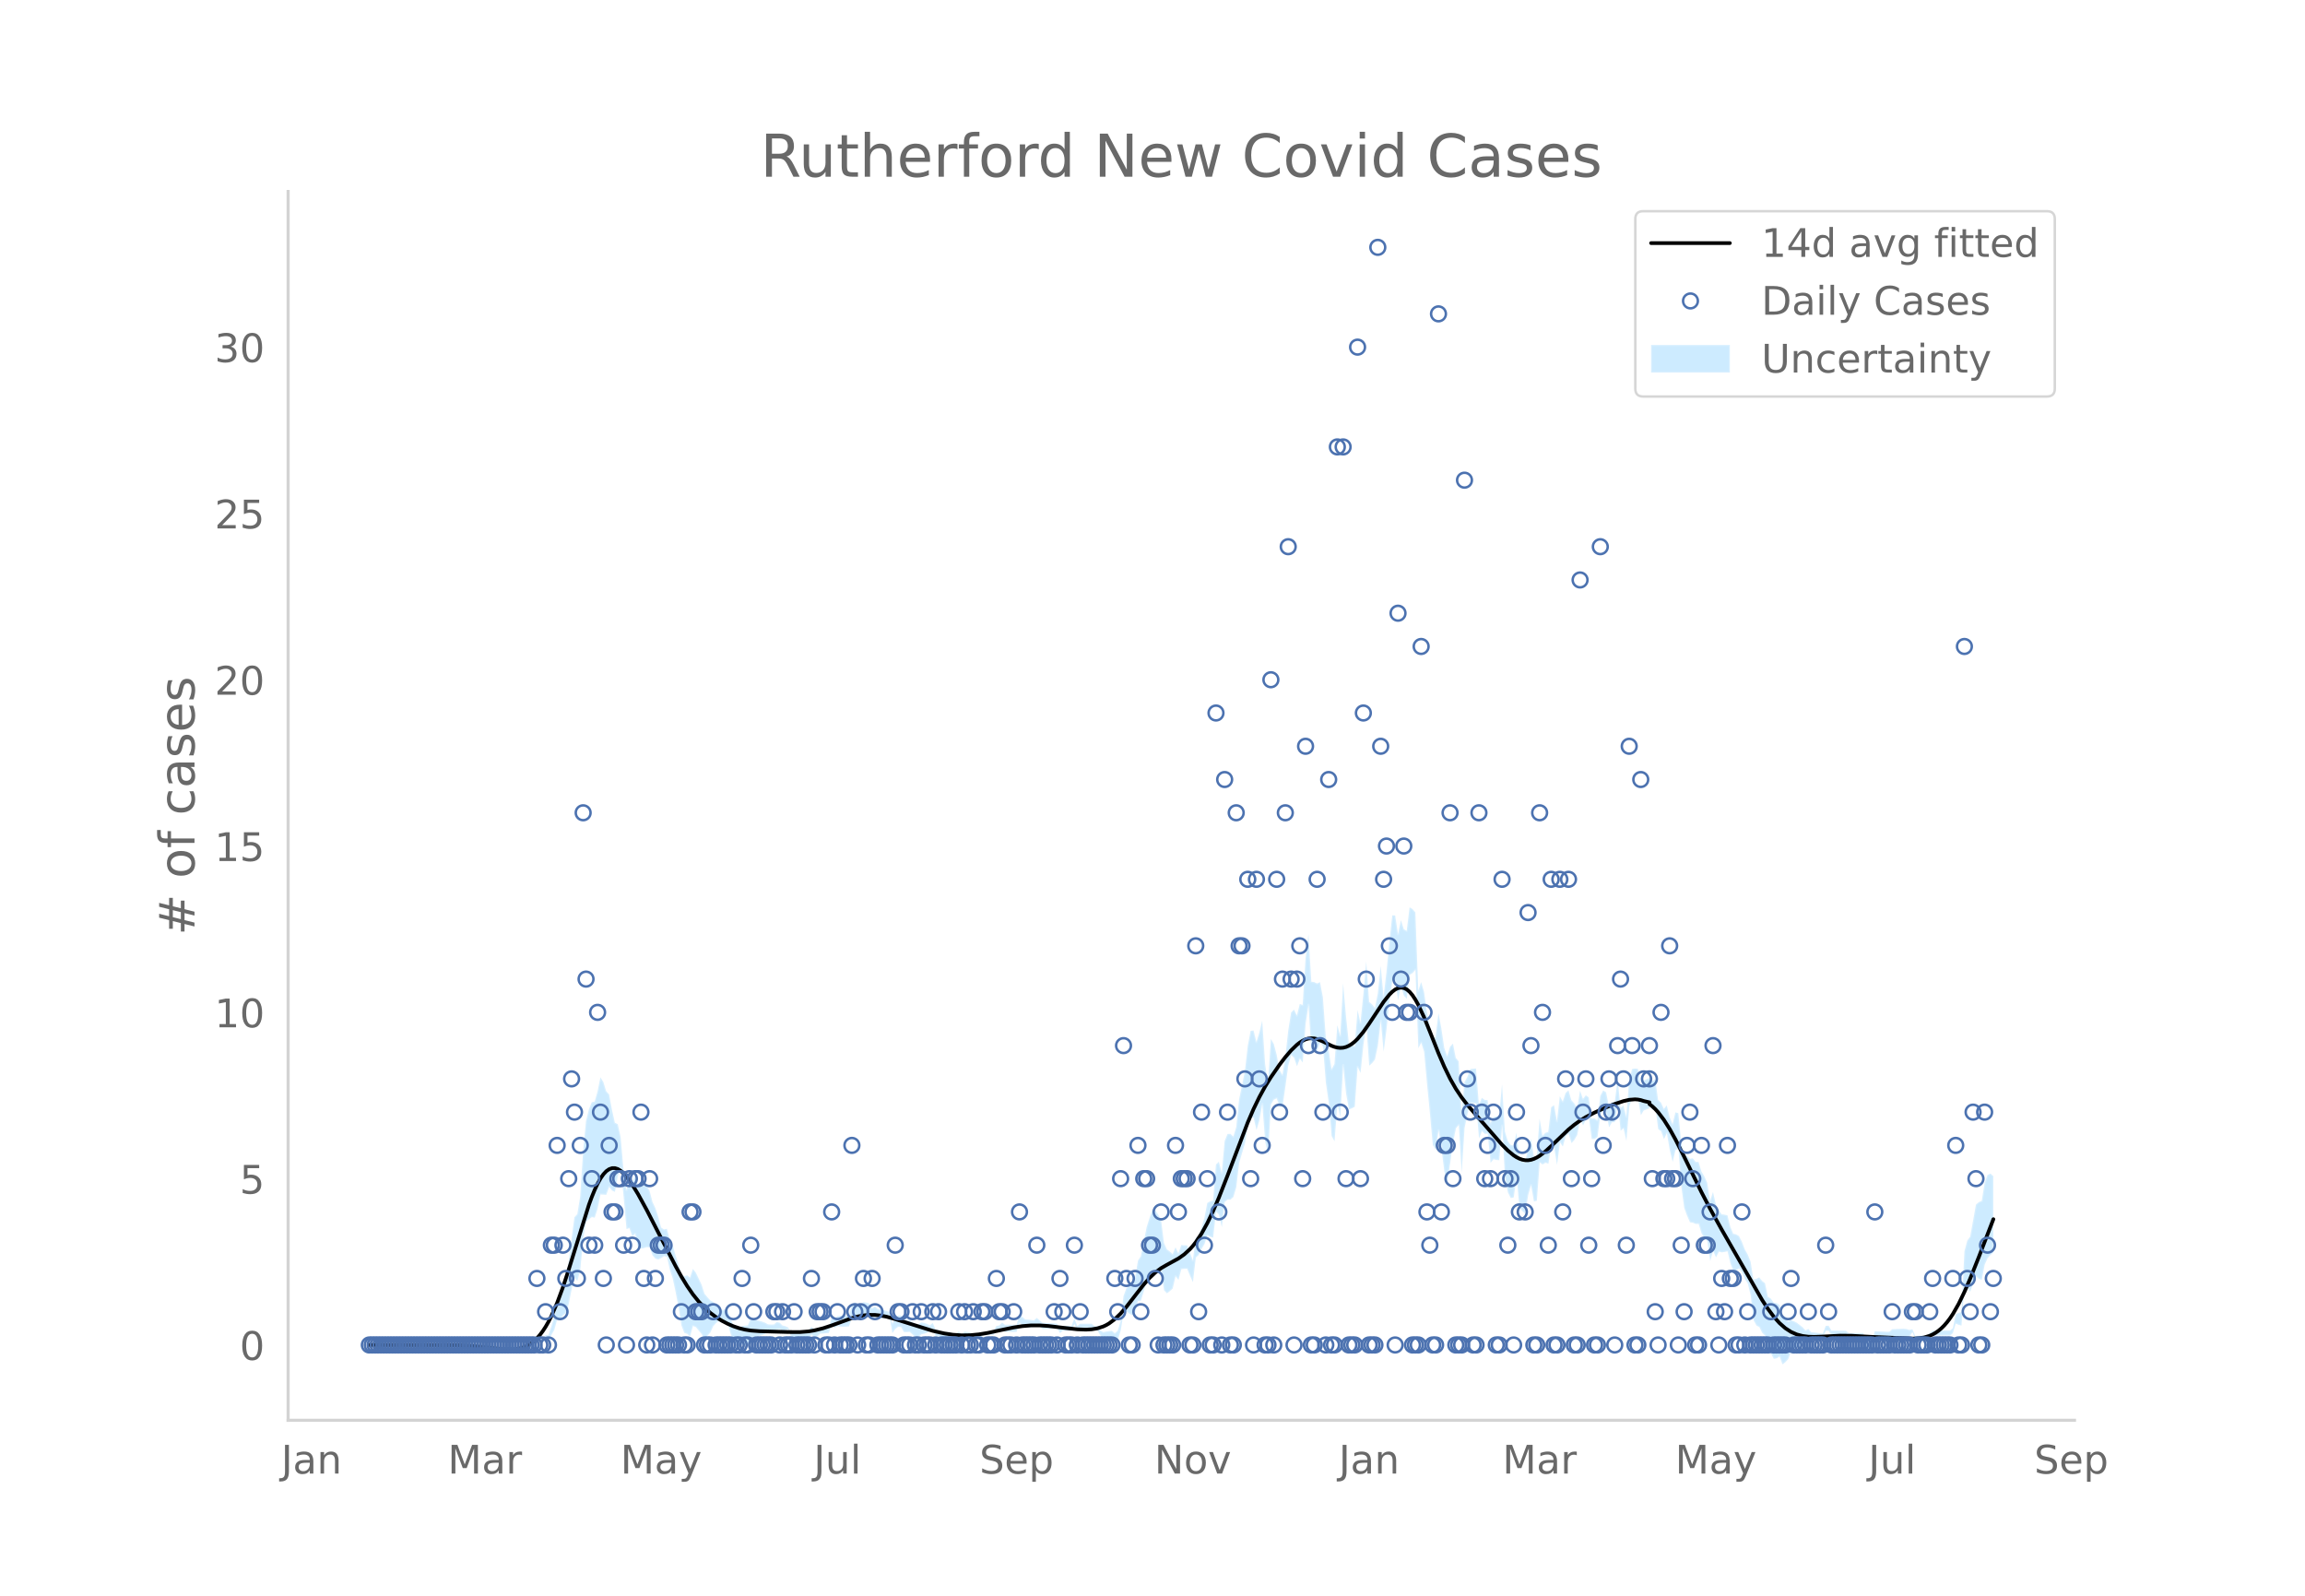 <svg height="864" viewBox="0 0 936 648" width="1248" xmlns="http://www.w3.org/2000/svg" xmlns:xlink="http://www.w3.org/1999/xlink"><defs><style>*{stroke-linecap:butt;stroke-linejoin:round}</style></defs><g id="figure_1"><path d="M0 648h936V0H0z" style="fill:#fff" id="patch_1"/><g id="axes_1"><path d="M117 576.72h725.4V77.76H117z" style="fill:none" id="patch_2"/><g id="PolyCollection_1"><defs><path d="M151.146-101.853H216.857l1.173-1.413 1.174.185 1.173.12 1.174-.742 1.173.144 1.173-2.33 1.174-2.04 1.173-4.198 1.174.107 1.173-1.8 1.173-.994 1.174-3.628 1.173-5.922 1.174-4.74 1.173 1.272 1.173-4.455 1.174-12.722 1.173-6.774 1.174-1.105 1.173-.88 1.173.233 1.174-3.606 1.173-5.835 1.174.086 1.173.067 1.173-3.2 1.174 1.476 1.173.52 1.174-6.381 1.173-3.313 1.174 11.64 1.173 13.16 1.173-.376 1.174 3.368 1.173-1.052 1.174 5.825 1.173.176 1.173-.177 1.174-.397 1.173.068 1.174 3.248 1.173 1.342 1.173.348 1.174-.568 1.173-.802 1.174.27 1.173 5.27 1.173 3.555 1.174 5.519 1.173 6.176 1.174 7.36 1.173 3.009 1.173.412 1.174 1.004 1.173-4.243 1.174.484 1.173 1.427 1.173 1.402 1.174 2.132 1.173-1.434 1.174-1.311 1.173-2.55 1.174-1.325 1.173-.863 1.173.893 1.174.024 1.173-.024 1.174 4.228 1.173 3.076 1.173 1.115 1.174 1.228 1.173-.85 1.174.2 1.173.111 1.173-2.999 1.174-.23 1.173-.297 1.174-.386 1.173-.349 1.173-.456 1.174-.652 1.173-.08 1.174.02 1.173-.965 1.173-.202 1.174.775 1.173-.277 1.174-.534 1.173 3.428 1.174.277 1.173.19 1.173.135 1.174.095 1.173.062 1.174.032 1.173-1.968 1.173.92 1.174-.167 1.173-1.166 1.174-.089 1.173-.101 1.173-.118 1.174-3.195 1.173 1.184 1.174-.71 1.173.144 1.173.056 1.174-.028 1.173-.113 1.174-3.389 1.173-.63 1.173.989h1.174l1.173-.989 1.174-.17 1.173-.349 1.173 1.855 1.174-1.142 1.173.82 1.174-.18 1.173-.23 1.174-.303 1.173-.455 1.173 6.906 1.174-1.692 1.173-.864 1.174.061 1.173 2.056 1.173.021 1.174-.08 1.173 1.077 1.174.996 1.173.021 1.173-1.111 1.174-.238 1.173-.366 1.174-.6 1.173-.975 1.173 3.021 1.174-.068 1.173.916 1.174.111 1.173.045 1.173-.015 1.174 1.093 1.173.123 1.174-.946 1.173.964 1.173-1.065 1.174-.141 1.173-.194 1.174-.613 1.173-.079 1.174.902 1.173-.965 1.173-.859 1.174.081 1.173.065h1.174l1.173-1.661 1.173.207 1.174-.756 1.173 1.035 1.174.036 1.173.005 1.173-.025 1.174-.059 1.173-3.595 1.174 1.02 1.173.94 1.173-.073 1.174-.13 1.173-.204 1.174-.924 1.173.918 1.173.965 1.174-.059 1.173-.066 1.174-.074 1.173-.085 1.174-.098 1.173 1.997 1.173-.988 1.174.031 1.173.01 1.174-.01 1.173-2.784 1.173 2.753 1.174-1.028h4.693l1.174.973 1.173.003 1.174 2.073 1.173 1.287 1.173.232 1.174.177 1.173.136 1.174.918 1.173-.912 1.173-3.86 1.174-7.164 1.173-.654 1.174.888 1.173.668 1.173-1.227 1.174-4.575 1.173-.124 1.174-3.835 1.173-3.722 1.174-2.034 1.173-2.31 1.173-.211 1.174.086 1.173-.117 1.174 7.923 1.173 1.222 1.173-.86 1.174-1.067 1.173-4.994 1.174 1.472 1.173-4.363 1.173-.118 1.174-.006 1.173 2.822 1.174 2.61 1.173-10 1.173-1.09 1.174-2.48 1.173-1.92 1.174-3.611 1.173.686 1.173.304 1.174-10.462 1.173 1.104 1.174 5.173 1.173-10.243 1.174-.994 1.173.024 1.173-1.088 1.174-3.939 1.173-9.908 1.174-3.997 1.173-3.923 1.173-6.98 1.174-3.564 1.173.132 1.174 4.966 1.173-3.933 1.173-6.66 1.174 15.224 1.173 5.473 1.174-20.459 1.173-1.978 1.173-.516 1.174 3.402 1.173-.033 1.174-8.155 1.173-8.62 1.173-4.206 1.174 1.183 1.173 3.392 1.174-3.056 1.173 1.546 1.173-15.722 1.174-7.648 1.173 19.307 1.174-.177 1.173-.546 1.174-3.305 1.173 1.532 1.173 14.778 1.174 8.124 1.173 13.518 1.174 2.113 1.173-15.119 1.173 5.364 1.174-21.145 1.173 11.597 1.174 6.36 1.173-.403 1.173-.674 1.174-16.192 1.173 2.49 1.174-11.45 1.173-8.048 1.173 16.515 1.174-1.006 1.173-1.503 1.174-5.636 1.173-10.093 1.173 12.541 1.174-9.186 1.173-10.971 1.174-8.5 1.173-.021 1.173 7.867 1.174-5.91 1.173 4.005 1.174 1.27 1.173-9.741 1.174-.68 1.173-1.366 1.173 31.836 1.174-2.242 1.173 3.731 1.174 12.943 1.173 11.96 1.173 12.887 1.174 1.99 1.173-7.903 1.174 7.208 1.173 9.568 1.173 4.39 1.174-7.77 1.173-8.411 1.174-5.783 1.173-1.403 1.173 19.414 1.174-18.228 1.173-5.627 1.174-4.473 1.173.123 1.173.114 1.174 14.17 1.173-2.956 1.174 1.09 1.173-.062 1.174 11.823 1.173-1.42 1.173.274 1.174.06 1.173-14.008 1.174 21.291 1.173 5.859 1.173 2.276 1.174-.277 1.173-8.231 1.174 12.473 1.173 1.3 1.173 1.053 1.174-7.575 1.173-4.014 1.174 6.627 1.173-.291 1.173-15.523 1.174.799 1.173-.708 1.174.385 1.173-7.39 1.173.894 1.174 6.939 1.173-9.139 1.174 1.728 1.173-4.24 1.173-.87 1.174 3.716 1.173-1.278 1.174-2.072 1.173-6.293 1.174 2.44 1.173-2.377 1.173-.84 1.174 8.746 1.173.062 1.174-.825 1.173-9.368 1.173-1.609 1.174 1.2 1.173 5.785 1.174-1.998 1.173-.09 1.173-8.122 1.174 11.59 1.173-.938 1.174 5.088 1.173-14 1.173-3.319 1.174.202 1.173-.104 1.174 6.76 1.173-1.88 2.347-.874v-1.107l1.173 1.782 1.174-1.141 1.173 8.893 1.174.869 1.173 3.21 1.173-2.432 1.174 6.852 1.173 4.829 1.174-4.864 1.173-.315 1.173 15.206 1.174 8.673 1.173 3.197 1.174 2.614 1.173.205 1.173.497 1.174-.033 1.173 3.83 1.174 1.893 1.173 1.284 1.173 8.04 1.174-4.118 1.173 2.667 1.174-2.356 1.173.312 1.173-.177 1.174-.261 1.173 4.96 1.174 2.982 1.173-.233 1.173-.709 1.174 1.553 1.173 2.713 1.174 1.827 1.173 4.772 1.174 10.143 1.173 2.155 1.173.611 1.174 2.383 1.173 1.042 1.174 6.005 1.173 1.25 1.173 2.22 1.174-.2 1.173-.723 1.174 3.181 1.173-.89 1.173-1.256 1.174-3.358 1.173-.479 1.174-.588 1.173-.892 1.173-.931 1.174-1.299 1.173-1.348 1.174.625 1.173-.111 1.173-.142 1.174-.186 1.173-.123 1.174-2.677 1.173.063 1.173 1.927 1.174-.008 1.173-.012 1.174-.017 1.173-.023 1.174-.03 1.173.994h5.867l1.173 3.142 1.174 1.214 1.173.276 1.174-3.899 1.173-.043 1.173-.048 1.174-.053 1.173-.057h1.174l1.173-.907 1.173.052 1.174.048 1.173.043 1.174.04 1.173-.12 1.173-.378 1.174-1.619 1.173 3.013 1.174.095 1.173.08 1.174.068 1.173.059 1.173-.965 1.174-.965H791.826l1.174-.965 1.173-3.894 1.173.483 1.174.285 1.173-15.854 1.174.542 1.173 1.58 1.173-3.133 1.174-3.144 1.173 1.012 1.174.474 1.173-6.12 1.173-2.634 1.174-1.346 1.173-1.056v-30.996l-1.173-1.055-1.174.583-1.173 3.155-1.173 7.386-1.174.473-1.173 1.013-1.174 6.503-1.173 6.514-1.173 1.58-1.174 4.4-1.173 24.666-1.174.284-1.173.483-1.173 5.754-1.174.964H784.786l-1.174.965-1.173.965-1.173.059-1.174.068-1.173.08-1.174.095-1.173-2.776-1.174.31-1.173-.377-1.173-.12-1.174.04-1.173.043-1.174.048-1.173.052-1.173 1.022h-1.174l-1.173-.057-1.174-.053-1.173-.048-1.173-.043-1.174 3.82-1.173.274-1.174-.715-1.173-2.646h-5.867l-1.173-.936-1.174-.03-1.173-.022-1.174-.018-1.173-.012-1.173-.007-1.174-1.932-1.173.062-1.174 3.112-1.173-.123-1.174-.186-1.173-.142-1.173-.111-1.174-1.305-1.173.582-1.174-1.299-1.173-.93-1.173-.893-1.174-.588-1.173-.48-1.174.502-1.173-1.256-1.173-.89-1.174-4.537-1.173-.723-1.174-.2-1.173-1.638-1.173-.68-1.174-5.572-1.173-.887-1.174-1.477-1.173.611-1.173.226-1.174-7.223-1.173-2.945-1.174-2.032-1.173-3.075-1.174-2.306-1.173-.71-1.173-.233-1.174-2.805-1.173-4.688-1.174-.261-1.173-.177-1.173-1.617-1.174-2.356-1.173-5.052-1.174 3.6-1.173-7.395-1.173-2.575-1.174-1.966-1.173-3.888-1.174-.033-1.173-1.433-1.173.205-1.174-1.245-1.173-.662-1.174-4.833-1.173-11.807-1.173-.315-1.174 4.784-1.173-2.89-1.174-4.723-1.173 1.425-1.173-2.577-1.174-1.061-1.173-8.471-1.174.788-1.173-2.077v.822l-2.347 1.055-1.173 1.98-1.174-6.746-1.173-.104-1.174.201-1.173 4.4-1.173 14.941-1.174-4.559-1.173.992-1.174-11.564-1.173 9.243-1.173-.09-1.174 1.86-1.173-5.79-1.174-.73-1.173 2.25-1.173 9.926-1.174-.825-1.173.062-1.174-8.619-1.173-.84-1.173 1.481-1.174-3.347-1.173 7.212-1.174-2.072-1.173-1.277-1.174-4.002-1.173 1.059-1.173 3.478-1.174-2.131-1.173 10.156-1.174-6.567-1.173.895-1.173 9.974-1.174.385-1.173 1.222-1.174-6.92-1.173 15.349-1.173-.291-1.174-6.879-1.173 3.703-1.174 5.932-1.173-.876-1.173-.63-1.174-10.68-1.173 5.274-1.174-.276-1.173-1.583-1.173-3.789-1.174-19.227-1.173 13.004-1.174.06-1.173.274-1.173 2.44-1.174-9.402-1.173-.062-1.174-.84-1.173 2.832-1.174-14.77-1.173.113-1.173.123-1.174 3.244-1.173 2.092-1.174 12.643-1.173-21.104-1.173-1.404L590-224.21l-1.173 1.235-1.174 3.808-1.173-3.329-1.173-7.797-1.174-6.298-1.173 9.462-1.174 1.99-1.173-6.408-1.173-5.404-1.174-8.282-1.173-3.987-1.174 3.546-1.173-31.836-1.173-1.366-1.174-.68-1.173 9.554-1.174-.66-1.173-3.712-1.173 5.667-1.174-7.57-1.173-.02-1.174 10.794-1.173 12.183-1.174 10.108-1.173-12.541-1.173 11.13-1.174 5.942-1.173-1.503-1.174-1.006-1.173-16.287-1.173 13.176-1.174 11.705-1.173-5.228-1.174 14.68-1.173-.675-1.173-.403-1.174-11.005-1.173-13.486-1.174 21.303-1.173-4.284-1.173 15.753-1.174 2.113-1.173-7.706-1.174-5.382-1.173-16.094-1.173-6.186-1.174.554-1.173-.546-1.174-.177-1.173-19.282-1.174 9.717-1.173 19.008-1.173-.383-1.174 4.662-1.173-2.397-1.174 1.184-1.173 7.37-1.173 10.675-1.174 7.28-1.173-1.962-1.174-6.245-1.173-4.375-1.173-1.978-1.174 18.13-1.173-8.033-1.174-17.577-1.173 4.917-1.173 3.785-1.174-4.682-1.173.133-1.174 6.083-1.173 10.385-1.173 5.725-1.174 5.65-1.173 11.316-1.174 3.78-1.173-1.09-1.173.024-1.174 2.866-1.173 12.91-1.174-4.474-1.173 1.103-1.174 14.622-1.173.304-1.173.686-1.174 6.036-1.173 3.868-1.174 3.31-1.173.838-1.173 9.295-1.174-3.178-1.173-2.966-1.174-.006-1.173-.118-1.173 3.354-1.174-2.387-1.173 2.724-1.174-1.067-1.173-.86-1.173-2.637-1.174-9.442-1.173-2.046-1.174-1.844-1.173-.21-1.173 3.478-1.174 3.754-1.173 5.926-1.174 5.812-1.173 1.805-1.174 7.002-1.173 2.632-1.173.668-1.174.888-1.173 3.205-1.174 10.2-1.173 3.86-1.173 1.017-1.174-1.012-1.173.136-1.174.177-1.173.232-1.173-.642-1.174-1.786-1.173.003-1.174-.956h-4.693l-1.174.9-1.173-3.035-1.173 3.004-1.174-.01-1.173.01-1.174.032-1.173.94-1.173-1.861-1.174-.098-1.173-.085-1.174-.074-1.173-.066-1.174-.059-1.173-.964-1.173-1.011-1.174 1.005-1.173-.204-1.174-.13-1.173-.073-1.173-.989-1.174-.91-1.173 4.122-1.174-.058-1.173-.026-1.173.005-1.174.037-1.173-.895-1.174 1.174-1.173.207-1.173 2.197h-1.174l-1.173.065-1.174.081-1.173 1.071-1.173.965-1.174-1.028-1.173-.078-1.174-.614-1.173-.194-1.173-.14-1.174.863-1.173-.965-1.174.984-1.173.123-1.174-.837-1.173-.015-1.173.045-1.174.111-1.173-1.013-1.174-.068-1.173-2.767-1.173.954-1.174-.6-1.173-.366-1.174-.238-1.173.818-1.173.02-1.174-.932-1.173-.853-1.174-.08-1.173.021-1.173-1.803-1.174.062-1.173 1.065-1.174 2.166-1.173-4.67-1.173-.455-1.174-.304-1.173-.229-1.174-.18-1.173-1.11-1.174.788-1.173-2.004-1.173-.349-1.174-.17-1.173.94h-1.174l-1.173-.94-1.173 1.299-1.174 4.33-1.173-.114-1.174-.027-1.173.055-1.173.144-1.174 1.22-1.173-.746-1.174 4.523-1.173-.118-1.173-.101-1.174-.089-1.173.764-1.174-.168-1.173-1.009-1.173 1.891-1.174.032-1.173.062-1.174.095-1.173.135-1.173.19-1.174.277-1.173-2.36-1.174-.534-1.173-.278-1.174-1.154-1.173-.202-1.173.965-1.174.02-1.173-.08-1.174-.653-1.173-.456-1.173-.348-1.174-.386-1.173-.298-1.174-.23-1.173 2.79-1.173.111-1.174.201-1.173 1.078-1.174-.701-1.173-.815-1.173-2.712-1.174-3.49-1.173-.023-1.174.023-1.173-1.037-1.173-.862-1.174-1.326-1.173-.62-1.174-1.31-1.173-1.434-1.174-3.657-1.173-2.457-1.173-2.432-1.174-1.445-1.173 3.474-1.174-.925-1.173.412-1.173-.85-1.174-4.217-1.173-3.471-1.174-4.128-1.173-2.233-1.173-4.379-1.174.271-1.173-.802-1.174-4.427-1.173-3.512-1.173-2.516-1.174-4.47-1.173-1.862-1.174-.396-1.173-.177-1.173.176-1.174-3.822-1.173 2.806-1.174-.491-1.173 3.484-1.173-8.064-1.174-13.444-1.173-5.242-1.174-.593-1.173-5.268-1.174-6.243-1.173-1.27-1.173-3.792-1.174-1.844-1.173 5.742-1.174 4.112-1.173.233-1.173 2.98-1.174 4.682-1.173 12.521-1.174 18.15-1.173 7.121-1.173 1.272-1.174 8.767-1.173 9.513-1.174 6.02-1.173 2.865-1.173 3.988-1.174 2.037-1.173 7.378-1.174 3.75-1.173 3.457-1.173.145-1.174 1.186-1.173.121-1.174.185-1.173 2.445H151.146z" id="ma0bc038d06" style="stroke:#fff;stroke-opacity:.2"/></defs><g clip-path="url(#p513b59a205)"><use style="fill:#089fff;fill-opacity:.2;stroke:#fff;stroke-opacity:.2" xlink:href="#ma0bc038d06" y="648"/></g></g><path clip-path="url(#p513b59a205)" d="m149.973 546.147 36.375.085 5.867.358 5.867.606 5.867.642 2.347.127 2.347-.056 2.347-.345 1.173-.32 1.174-.443 1.173-.58 1.174-.738 1.173-.916 1.173-1.114 1.174-1.33 1.173-1.559 1.174-1.796 1.173-2.045 1.173-2.302 2.347-5.386 2.347-6.348 2.347-7.157 8.214-26.336 1.173-3.188 1.173-2.86 1.174-2.5 1.173-2.112 1.174-1.693 1.173-1.253 1.173-.823 1.174-.41 1.173-.01 1.174.37 1.173.73 1.174 1.048 1.173 1.318 2.347 3.255 2.347 3.85 3.52 6.44 5.867 11.437 5.867 11.391 2.347 4.227 2.346 3.845 2.347 3.389 2.347 2.923 2.347 2.477 2.347 2.08 2.347 1.735 2.346 1.456 2.347 1.232 2.347 1.016 2.347.794 2.347.576 2.346.371 3.52.265 11.735.325 4.693.02 3.52-.28 2.347-.384 3.52-.872 3.52-1.16 8.215-2.976 2.346-.644 2.347-.45 2.347-.223 2.347.028 2.347.262 2.347.466 3.52.977 15.254 4.773 4.694 1.044L387 542l3.52.241 3.52-.06 3.52-.345 3.52-.578L406.95 540l4.693-.963 3.52-.539 3.52-.29 3.521-.005 3.52.241 5.867.703 5.867.644 3.52.128 2.347-.131 2.347-.394 2.347-.76 1.173-.552 1.174-.682 2.347-1.753 2.346-2.26 2.347-2.718 3.52-4.553 3.52-4.52 2.348-2.66 2.346-2.226 2.347-1.746 2.347-1.368 4.694-2.565 2.346-1.652 2.347-2.16 1.174-1.31 1.173-1.478 2.347-3.514 2.347-4.248 2.346-4.902 2.347-5.465 3.52-8.96 8.214-21.579 2.347-5.44 2.347-4.836 2.347-4.282 2.347-3.8 3.52-5.083 2.347-3.07 2.346-2.726 2.347-2.274 1.174-.917 1.173-.741 1.173-.542 1.174-.328 1.173-.118 1.174.078 1.173.264 2.347.973 3.52 1.752 1.174.436 1.173.293 1.173.123 1.174-.075 1.173-.297 1.174-.516 1.173-.73 1.173-.938 1.174-1.138 2.347-2.822 2.346-3.343 5.867-8.843 2.347-2.942 1.174-1.167 1.173-.897 1.173-.577 1.174-.213 1.173.172 1.174.57 1.173.984 1.174 1.402 1.173 1.782 1.173 2.115 2.347 5.044 2.347 5.78 3.52 8.876 2.347 5.434 2.347 4.83 2.347 4.117 2.346 3.504 2.347 3.041 4.694 5.455 9.387 10.742 2.347 2.348 2.347 1.94 1.173.758 1.174.59 1.173.41 1.173.217 1.174.018 1.173-.187 1.174-.38 1.173-.55 1.173-.705 2.347-1.793 2.347-2.155 7.04-6.747 2.347-1.92 2.347-1.679 2.347-1.442 3.52-1.822 4.694-2.108 3.52-1.384 3.52-1.155 2.347-.536 2.347-.184 1.173.085 1.174.224 1.173.377 2.347.543v.724l1.173.915 1.174 1.104 1.173 1.286 2.347 3.098 2.347 3.724 2.347 4.235 3.52 7.013 7.04 14.402 3.52 6.758 4.694 8.438 16.428 28.602 2.347 3.576 2.346 3.137 2.347 2.623 2.347 2.062 2.347 1.525 2.347 1.032 2.346.614 2.347.295 2.347.07 3.52-.137 7.04-.362 4.694.049 8.214.444 16.428.704 2.347-.095 2.347-.345 2.346-.714 1.174-.534 1.173-.671 1.174-.825 1.173-.991 1.173-1.169 1.174-1.355 1.173-1.551 1.174-1.757 2.346-4.132 2.347-4.855 2.347-5.431 3.52-8.817 5.867-15.25h0" style="fill:none;stroke:#000;stroke-linecap:round;stroke-width:1.5" id="line2d_1"/><g id="line2d_2"><defs><path d="M0 3a3 3 0 1 0 0-6 3 3 0 0 0 0 6z" id="m96439aa384" style="stroke:#4c72b0"/></defs><g clip-path="url(#p513b59a205)"><use style="fill-opacity:0;stroke:#4c72b0" x="149.973" xlink:href="#m96439aa384" y="546.147"/><use style="fill-opacity:0;stroke:#4c72b0" x="151.146" xlink:href="#m96439aa384" y="546.147"/><use style="fill-opacity:0;stroke:#4c72b0" x="152.32" xlink:href="#m96439aa384" y="546.147"/><use style="fill-opacity:0;stroke:#4c72b0" x="153.493" xlink:href="#m96439aa384" y="546.147"/><use style="fill-opacity:0;stroke:#4c72b0" x="154.666" xlink:href="#m96439aa384" y="546.147"/><use style="fill-opacity:0;stroke:#4c72b0" x="155.84" xlink:href="#m96439aa384" y="546.147"/><use style="fill-opacity:0;stroke:#4c72b0" x="157.013" xlink:href="#m96439aa384" y="546.147"/><use style="fill-opacity:0;stroke:#4c72b0" x="158.187" xlink:href="#m96439aa384" y="546.147"/><use style="fill-opacity:0;stroke:#4c72b0" x="159.36" xlink:href="#m96439aa384" y="546.147"/><use style="fill-opacity:0;stroke:#4c72b0" x="160.533" xlink:href="#m96439aa384" y="546.147"/><use style="fill-opacity:0;stroke:#4c72b0" x="161.707" xlink:href="#m96439aa384" y="546.147"/><use style="fill-opacity:0;stroke:#4c72b0" x="162.88" xlink:href="#m96439aa384" y="546.147"/><use style="fill-opacity:0;stroke:#4c72b0" x="164.054" xlink:href="#m96439aa384" y="546.147"/><use style="fill-opacity:0;stroke:#4c72b0" x="165.227" xlink:href="#m96439aa384" y="546.147"/><use style="fill-opacity:0;stroke:#4c72b0" x="166.4" xlink:href="#m96439aa384" y="546.147"/><use style="fill-opacity:0;stroke:#4c72b0" x="167.574" xlink:href="#m96439aa384" y="546.147"/><use style="fill-opacity:0;stroke:#4c72b0" x="168.747" xlink:href="#m96439aa384" y="546.147"/><use style="fill-opacity:0;stroke:#4c72b0" x="169.921" xlink:href="#m96439aa384" y="546.147"/><use style="fill-opacity:0;stroke:#4c72b0" x="171.094" xlink:href="#m96439aa384" y="546.147"/><use style="fill-opacity:0;stroke:#4c72b0" x="172.267" xlink:href="#m96439aa384" y="546.147"/><use style="fill-opacity:0;stroke:#4c72b0" x="173.441" xlink:href="#m96439aa384" y="546.147"/><use style="fill-opacity:0;stroke:#4c72b0" x="174.614" xlink:href="#m96439aa384" y="546.147"/><use style="fill-opacity:0;stroke:#4c72b0" x="175.788" xlink:href="#m96439aa384" y="546.147"/><use style="fill-opacity:0;stroke:#4c72b0" x="176.961" xlink:href="#m96439aa384" y="546.147"/><use style="fill-opacity:0;stroke:#4c72b0" x="178.134" xlink:href="#m96439aa384" y="546.147"/><use style="fill-opacity:0;stroke:#4c72b0" x="179.308" xlink:href="#m96439aa384" y="546.147"/><use style="fill-opacity:0;stroke:#4c72b0" x="180.481" xlink:href="#m96439aa384" y="546.147"/><use style="fill-opacity:0;stroke:#4c72b0" x="181.655" xlink:href="#m96439aa384" y="546.147"/><use style="fill-opacity:0;stroke:#4c72b0" x="182.828" xlink:href="#m96439aa384" y="546.147"/><use style="fill-opacity:0;stroke:#4c72b0" x="184.002" xlink:href="#m96439aa384" y="546.147"/><use style="fill-opacity:0;stroke:#4c72b0" x="185.175" xlink:href="#m96439aa384" y="546.147"/><use style="fill-opacity:0;stroke:#4c72b0" x="186.348" xlink:href="#m96439aa384" y="546.147"/><use style="fill-opacity:0;stroke:#4c72b0" x="187.522" xlink:href="#m96439aa384" y="546.147"/><use style="fill-opacity:0;stroke:#4c72b0" x="188.695" xlink:href="#m96439aa384" y="546.147"/><use style="fill-opacity:0;stroke:#4c72b0" x="189.869" xlink:href="#m96439aa384" y="546.147"/><use style="fill-opacity:0;stroke:#4c72b0" x="191.042" xlink:href="#m96439aa384" y="546.147"/><use style="fill-opacity:0;stroke:#4c72b0" x="192.215" xlink:href="#m96439aa384" y="546.147"/><use style="fill-opacity:0;stroke:#4c72b0" x="193.389" xlink:href="#m96439aa384" y="546.147"/><use style="fill-opacity:0;stroke:#4c72b0" x="194.562" xlink:href="#m96439aa384" y="546.147"/><use style="fill-opacity:0;stroke:#4c72b0" x="195.736" xlink:href="#m96439aa384" y="546.147"/><use style="fill-opacity:0;stroke:#4c72b0" x="196.909" xlink:href="#m96439aa384" y="546.147"/><use style="fill-opacity:0;stroke:#4c72b0" x="198.082" xlink:href="#m96439aa384" y="546.147"/><use style="fill-opacity:0;stroke:#4c72b0" x="199.256" xlink:href="#m96439aa384" y="546.147"/><use style="fill-opacity:0;stroke:#4c72b0" x="200.429" xlink:href="#m96439aa384" y="546.147"/><use style="fill-opacity:0;stroke:#4c72b0" x="201.603" xlink:href="#m96439aa384" y="546.147"/><use style="fill-opacity:0;stroke:#4c72b0" x="202.776" xlink:href="#m96439aa384" y="546.147"/><use style="fill-opacity:0;stroke:#4c72b0" x="203.949" xlink:href="#m96439aa384" y="546.147"/><use style="fill-opacity:0;stroke:#4c72b0" x="205.123" xlink:href="#m96439aa384" y="546.147"/><use style="fill-opacity:0;stroke:#4c72b0" x="206.296" xlink:href="#m96439aa384" y="546.147"/><use style="fill-opacity:0;stroke:#4c72b0" x="207.47" xlink:href="#m96439aa384" y="546.147"/><use style="fill-opacity:0;stroke:#4c72b0" x="208.643" xlink:href="#m96439aa384" y="546.147"/><use style="fill-opacity:0;stroke:#4c72b0" x="209.816" xlink:href="#m96439aa384" y="546.147"/><use style="fill-opacity:0;stroke:#4c72b0" x="210.99" xlink:href="#m96439aa384" y="546.147"/><use style="fill-opacity:0;stroke:#4c72b0" x="212.163" xlink:href="#m96439aa384" y="546.147"/><use style="fill-opacity:0;stroke:#4c72b0" x="213.337" xlink:href="#m96439aa384" y="546.147"/><use style="fill-opacity:0;stroke:#4c72b0" x="214.51" xlink:href="#m96439aa384" y="546.147"/><use style="fill-opacity:0;stroke:#4c72b0" x="215.684" xlink:href="#m96439aa384" y="546.147"/><use style="fill-opacity:0;stroke:#4c72b0" x="216.857" xlink:href="#m96439aa384" y="546.147"/><use style="fill-opacity:0;stroke:#4c72b0" x="218.03" xlink:href="#m96439aa384" y="519.135"/><use style="fill-opacity:0;stroke:#4c72b0" x="219.204" xlink:href="#m96439aa384" y="546.147"/><use style="fill-opacity:0;stroke:#4c72b0" x="220.377" xlink:href="#m96439aa384" y="546.147"/><use style="fill-opacity:0;stroke:#4c72b0" x="221.551" xlink:href="#m96439aa384" y="532.641"/><use style="fill-opacity:0;stroke:#4c72b0" x="222.724" xlink:href="#m96439aa384" y="546.147"/><use style="fill-opacity:0;stroke:#4c72b0" x="223.897" xlink:href="#m96439aa384" y="505.629"/><use style="fill-opacity:0;stroke:#4c72b0" x="225.071" xlink:href="#m96439aa384" y="505.629"/><use style="fill-opacity:0;stroke:#4c72b0" x="226.244" xlink:href="#m96439aa384" y="465.11"/><use style="fill-opacity:0;stroke:#4c72b0" x="227.418" xlink:href="#m96439aa384" y="532.641"/><use style="fill-opacity:0;stroke:#4c72b0" x="228.591" xlink:href="#m96439aa384" y="505.629"/><use style="fill-opacity:0;stroke:#4c72b0" x="229.764" xlink:href="#m96439aa384" y="519.135"/><use style="fill-opacity:0;stroke:#4c72b0" x="230.938" xlink:href="#m96439aa384" y="478.616"/><use style="fill-opacity:0;stroke:#4c72b0" x="232.111" xlink:href="#m96439aa384" y="438.097"/><use style="fill-opacity:0;stroke:#4c72b0" x="233.285" xlink:href="#m96439aa384" y="451.603"/><use style="fill-opacity:0;stroke:#4c72b0" x="234.458" xlink:href="#m96439aa384" y="519.135"/><use style="fill-opacity:0;stroke:#4c72b0" x="235.631" xlink:href="#m96439aa384" y="465.11"/><use style="fill-opacity:0;stroke:#4c72b0" x="236.805" xlink:href="#m96439aa384" y="330.047"/><use style="fill-opacity:0;stroke:#4c72b0" x="237.978" xlink:href="#m96439aa384" y="397.578"/><use style="fill-opacity:0;stroke:#4c72b0" x="239.152" xlink:href="#m96439aa384" y="505.629"/><use style="fill-opacity:0;stroke:#4c72b0" x="240.325" xlink:href="#m96439aa384" y="478.616"/><use style="fill-opacity:0;stroke:#4c72b0" x="241.498" xlink:href="#m96439aa384" y="505.629"/><use style="fill-opacity:0;stroke:#4c72b0" x="242.672" xlink:href="#m96439aa384" y="411.085"/><use style="fill-opacity:0;stroke:#4c72b0" x="243.845" xlink:href="#m96439aa384" y="451.603"/><use style="fill-opacity:0;stroke:#4c72b0" x="245.019" xlink:href="#m96439aa384" y="519.135"/><use style="fill-opacity:0;stroke:#4c72b0" x="246.192" xlink:href="#m96439aa384" y="546.147"/><use style="fill-opacity:0;stroke:#4c72b0" x="247.365" xlink:href="#m96439aa384" y="465.11"/><use style="fill-opacity:0;stroke:#4c72b0" x="248.539" xlink:href="#m96439aa384" y="492.122"/><use style="fill-opacity:0;stroke:#4c72b0" x="249.712" xlink:href="#m96439aa384" y="492.122"/><use style="fill-opacity:0;stroke:#4c72b0" x="250.886" xlink:href="#m96439aa384" y="478.616"/><use style="fill-opacity:0;stroke:#4c72b0" x="252.059" xlink:href="#m96439aa384" y="478.616"/><use style="fill-opacity:0;stroke:#4c72b0" x="253.233" xlink:href="#m96439aa384" y="505.629"/><use style="fill-opacity:0;stroke:#4c72b0" x="254.406" xlink:href="#m96439aa384" y="546.147"/><use style="fill-opacity:0;stroke:#4c72b0" x="255.579" xlink:href="#m96439aa384" y="478.616"/><use style="fill-opacity:0;stroke:#4c72b0" x="256.753" xlink:href="#m96439aa384" y="505.629"/><use style="fill-opacity:0;stroke:#4c72b0" x="257.926" xlink:href="#m96439aa384" y="478.616"/><use style="fill-opacity:0;stroke:#4c72b0" x="259.1" xlink:href="#m96439aa384" y="478.616"/><use style="fill-opacity:0;stroke:#4c72b0" x="260.273" xlink:href="#m96439aa384" y="451.603"/><use style="fill-opacity:0;stroke:#4c72b0" x="261.446" xlink:href="#m96439aa384" y="519.135"/><use style="fill-opacity:0;stroke:#4c72b0" x="262.62" xlink:href="#m96439aa384" y="546.147"/><use style="fill-opacity:0;stroke:#4c72b0" x="263.793" xlink:href="#m96439aa384" y="478.616"/><use style="fill-opacity:0;stroke:#4c72b0" x="264.967" xlink:href="#m96439aa384" y="546.147"/><use style="fill-opacity:0;stroke:#4c72b0" x="266.14" xlink:href="#m96439aa384" y="519.135"/><use style="fill-opacity:0;stroke:#4c72b0" x="267.313" xlink:href="#m96439aa384" y="505.629"/><use style="fill-opacity:0;stroke:#4c72b0" x="268.487" xlink:href="#m96439aa384" y="505.629"/><use style="fill-opacity:0;stroke:#4c72b0" x="269.66" xlink:href="#m96439aa384" y="505.629"/><use style="fill-opacity:0;stroke:#4c72b0" x="270.834" xlink:href="#m96439aa384" y="546.147"/><use style="fill-opacity:0;stroke:#4c72b0" x="272.007" xlink:href="#m96439aa384" y="546.147"/><use style="fill-opacity:0;stroke:#4c72b0" x="273.18" xlink:href="#m96439aa384" y="546.147"/><use style="fill-opacity:0;stroke:#4c72b0" x="274.354" xlink:href="#m96439aa384" y="546.147"/><use style="fill-opacity:0;stroke:#4c72b0" x="275.527" xlink:href="#m96439aa384" y="546.147"/><use style="fill-opacity:0;stroke:#4c72b0" x="276.701" xlink:href="#m96439aa384" y="532.641"/><use style="fill-opacity:0;stroke:#4c72b0" x="277.874" xlink:href="#m96439aa384" y="546.147"/><use style="fill-opacity:0;stroke:#4c72b0" x="279.047" xlink:href="#m96439aa384" y="546.147"/><use style="fill-opacity:0;stroke:#4c72b0" x="280.221" xlink:href="#m96439aa384" y="492.122"/><use style="fill-opacity:0;stroke:#4c72b0" x="281.394" xlink:href="#m96439aa384" y="492.122"/><use style="fill-opacity:0;stroke:#4c72b0" x="282.568" xlink:href="#m96439aa384" y="532.641"/><use style="fill-opacity:0;stroke:#4c72b0" x="283.741" xlink:href="#m96439aa384" y="532.641"/><use style="fill-opacity:0;stroke:#4c72b0" x="284.914" xlink:href="#m96439aa384" y="532.641"/><use style="fill-opacity:0;stroke:#4c72b0" x="286.088" xlink:href="#m96439aa384" y="546.147"/><use style="fill-opacity:0;stroke:#4c72b0" x="287.261" xlink:href="#m96439aa384" y="546.147"/><use style="fill-opacity:0;stroke:#4c72b0" x="288.435" xlink:href="#m96439aa384" y="546.147"/><use style="fill-opacity:0;stroke:#4c72b0" x="289.608" xlink:href="#m96439aa384" y="532.641"/><use style="fill-opacity:0;stroke:#4c72b0" x="290.782" xlink:href="#m96439aa384" y="546.147"/><use style="fill-opacity:0;stroke:#4c72b0" x="291.955" xlink:href="#m96439aa384" y="546.147"/><use style="fill-opacity:0;stroke:#4c72b0" x="293.128" xlink:href="#m96439aa384" y="546.147"/><use style="fill-opacity:0;stroke:#4c72b0" x="294.302" xlink:href="#m96439aa384" y="546.147"/><use style="fill-opacity:0;stroke:#4c72b0" x="295.475" xlink:href="#m96439aa384" y="546.147"/><use style="fill-opacity:0;stroke:#4c72b0" x="296.649" xlink:href="#m96439aa384" y="546.147"/><use style="fill-opacity:0;stroke:#4c72b0" x="297.822" xlink:href="#m96439aa384" y="532.641"/><use style="fill-opacity:0;stroke:#4c72b0" x="298.995" xlink:href="#m96439aa384" y="546.147"/><use style="fill-opacity:0;stroke:#4c72b0" x="300.169" xlink:href="#m96439aa384" y="546.147"/><use style="fill-opacity:0;stroke:#4c72b0" x="301.342" xlink:href="#m96439aa384" y="519.135"/><use style="fill-opacity:0;stroke:#4c72b0" x="302.516" xlink:href="#m96439aa384" y="546.147"/><use style="fill-opacity:0;stroke:#4c72b0" x="303.689" xlink:href="#m96439aa384" y="546.147"/><use style="fill-opacity:0;stroke:#4c72b0" x="304.862" xlink:href="#m96439aa384" y="505.629"/><use style="fill-opacity:0;stroke:#4c72b0" x="306.036" xlink:href="#m96439aa384" y="532.641"/><use style="fill-opacity:0;stroke:#4c72b0" x="307.209" xlink:href="#m96439aa384" y="546.147"/><use style="fill-opacity:0;stroke:#4c72b0" x="308.383" xlink:href="#m96439aa384" y="546.147"/><use style="fill-opacity:0;stroke:#4c72b0" x="309.556" xlink:href="#m96439aa384" y="546.147"/><use style="fill-opacity:0;stroke:#4c72b0" x="310.729" xlink:href="#m96439aa384" y="546.147"/><use style="fill-opacity:0;stroke:#4c72b0" x="311.903" xlink:href="#m96439aa384" y="546.147"/><use style="fill-opacity:0;stroke:#4c72b0" x="313.076" xlink:href="#m96439aa384" y="546.147"/><use style="fill-opacity:0;stroke:#4c72b0" x="314.25" xlink:href="#m96439aa384" y="532.641"/><use style="fill-opacity:0;stroke:#4c72b0" x="315.423" xlink:href="#m96439aa384" y="532.641"/><use style="fill-opacity:0;stroke:#4c72b0" x="316.596" xlink:href="#m96439aa384" y="546.147"/><use style="fill-opacity:0;stroke:#4c72b0" x="317.77" xlink:href="#m96439aa384" y="532.641"/><use style="fill-opacity:0;stroke:#4c72b0" x="318.943" xlink:href="#m96439aa384" y="546.147"/><use style="fill-opacity:0;stroke:#4c72b0" x="320.117" xlink:href="#m96439aa384" y="546.147"/><use style="fill-opacity:0;stroke:#4c72b0" x="321.29" xlink:href="#m96439aa384" y="546.147"/><use style="fill-opacity:0;stroke:#4c72b0" x="322.464" xlink:href="#m96439aa384" y="532.641"/><use style="fill-opacity:0;stroke:#4c72b0" x="323.637" xlink:href="#m96439aa384" y="546.147"/><use style="fill-opacity:0;stroke:#4c72b0" x="324.81" xlink:href="#m96439aa384" y="546.147"/><use style="fill-opacity:0;stroke:#4c72b0" x="325.984" xlink:href="#m96439aa384" y="546.147"/><use style="fill-opacity:0;stroke:#4c72b0" x="327.157" xlink:href="#m96439aa384" y="546.147"/><use style="fill-opacity:0;stroke:#4c72b0" x="328.331" xlink:href="#m96439aa384" y="546.147"/><use style="fill-opacity:0;stroke:#4c72b0" x="329.504" xlink:href="#m96439aa384" y="519.135"/><use style="fill-opacity:0;stroke:#4c72b0" x="330.677" xlink:href="#m96439aa384" y="546.147"/><use style="fill-opacity:0;stroke:#4c72b0" x="331.851" xlink:href="#m96439aa384" y="532.641"/><use style="fill-opacity:0;stroke:#4c72b0" x="333.024" xlink:href="#m96439aa384" y="532.641"/><use style="fill-opacity:0;stroke:#4c72b0" x="334.198" xlink:href="#m96439aa384" y="532.641"/><use style="fill-opacity:0;stroke:#4c72b0" x="335.371" xlink:href="#m96439aa384" y="546.147"/><use style="fill-opacity:0;stroke:#4c72b0" x="336.544" xlink:href="#m96439aa384" y="546.147"/><use style="fill-opacity:0;stroke:#4c72b0" x="337.718" xlink:href="#m96439aa384" y="492.122"/><use style="fill-opacity:0;stroke:#4c72b0" x="338.891" xlink:href="#m96439aa384" y="546.147"/><use style="fill-opacity:0;stroke:#4c72b0" x="340.065" xlink:href="#m96439aa384" y="532.641"/><use style="fill-opacity:0;stroke:#4c72b0" x="341.238" xlink:href="#m96439aa384" y="546.147"/><use style="fill-opacity:0;stroke:#4c72b0" x="342.411" xlink:href="#m96439aa384" y="546.147"/><use style="fill-opacity:0;stroke:#4c72b0" x="343.585" xlink:href="#m96439aa384" y="546.147"/><use style="fill-opacity:0;stroke:#4c72b0" x="344.758" xlink:href="#m96439aa384" y="546.147"/><use style="fill-opacity:0;stroke:#4c72b0" x="345.932" xlink:href="#m96439aa384" y="465.11"/><use style="fill-opacity:0;stroke:#4c72b0" x="347.105" xlink:href="#m96439aa384" y="532.641"/><use style="fill-opacity:0;stroke:#4c72b0" x="348.278" xlink:href="#m96439aa384" y="546.147"/><use style="fill-opacity:0;stroke:#4c72b0" x="349.452" xlink:href="#m96439aa384" y="532.641"/><use style="fill-opacity:0;stroke:#4c72b0" x="350.625" xlink:href="#m96439aa384" y="519.135"/><use style="fill-opacity:0;stroke:#4c72b0" x="351.799" xlink:href="#m96439aa384" y="546.147"/><use style="fill-opacity:0;stroke:#4c72b0" x="352.972" xlink:href="#m96439aa384" y="546.147"/><use style="fill-opacity:0;stroke:#4c72b0" x="354.145" xlink:href="#m96439aa384" y="519.135"/><use style="fill-opacity:0;stroke:#4c72b0" x="355.319" xlink:href="#m96439aa384" y="532.641"/><use style="fill-opacity:0;stroke:#4c72b0" x="356.492" xlink:href="#m96439aa384" y="546.147"/><use style="fill-opacity:0;stroke:#4c72b0" x="357.666" xlink:href="#m96439aa384" y="546.147"/><use style="fill-opacity:0;stroke:#4c72b0" x="358.839" xlink:href="#m96439aa384" y="546.147"/><use style="fill-opacity:0;stroke:#4c72b0" x="360.013" xlink:href="#m96439aa384" y="546.147"/><use style="fill-opacity:0;stroke:#4c72b0" x="361.186" xlink:href="#m96439aa384" y="546.147"/><use style="fill-opacity:0;stroke:#4c72b0" x="362.359" xlink:href="#m96439aa384" y="546.147"/><use style="fill-opacity:0;stroke:#4c72b0" x="363.533" xlink:href="#m96439aa384" y="505.629"/><use style="fill-opacity:0;stroke:#4c72b0" x="364.706" xlink:href="#m96439aa384" y="532.641"/><use style="fill-opacity:0;stroke:#4c72b0" x="365.88" xlink:href="#m96439aa384" y="532.641"/><use style="fill-opacity:0;stroke:#4c72b0" x="367.053" xlink:href="#m96439aa384" y="546.147"/><use style="fill-opacity:0;stroke:#4c72b0" x="368.226" xlink:href="#m96439aa384" y="546.147"/><use style="fill-opacity:0;stroke:#4c72b0" x="369.4" xlink:href="#m96439aa384" y="546.147"/><use style="fill-opacity:0;stroke:#4c72b0" x="370.573" xlink:href="#m96439aa384" y="532.641"/><use style="fill-opacity:0;stroke:#4c72b0" x="371.747" xlink:href="#m96439aa384" y="546.147"/><use style="fill-opacity:0;stroke:#4c72b0" x="372.92" xlink:href="#m96439aa384" y="546.147"/><use style="fill-opacity:0;stroke:#4c72b0" x="374.093" xlink:href="#m96439aa384" y="532.641"/><use style="fill-opacity:0;stroke:#4c72b0" x="375.267" xlink:href="#m96439aa384" y="546.147"/><use style="fill-opacity:0;stroke:#4c72b0" x="376.44" xlink:href="#m96439aa384" y="546.147"/><use style="fill-opacity:0;stroke:#4c72b0" x="377.614" xlink:href="#m96439aa384" y="546.147"/><use style="fill-opacity:0;stroke:#4c72b0" x="378.787" xlink:href="#m96439aa384" y="532.641"/><use style="fill-opacity:0;stroke:#4c72b0" x="379.96" xlink:href="#m96439aa384" y="546.147"/><use style="fill-opacity:0;stroke:#4c72b0" x="381.134" xlink:href="#m96439aa384" y="532.641"/><use style="fill-opacity:0;stroke:#4c72b0" x="382.307" xlink:href="#m96439aa384" y="546.147"/><use style="fill-opacity:0;stroke:#4c72b0" x="383.481" xlink:href="#m96439aa384" y="546.147"/><use style="fill-opacity:0;stroke:#4c72b0" x="384.654" xlink:href="#m96439aa384" y="546.147"/><use style="fill-opacity:0;stroke:#4c72b0" x="385.827" xlink:href="#m96439aa384" y="546.147"/><use style="fill-opacity:0;stroke:#4c72b0" x="387.001" xlink:href="#m96439aa384" y="546.147"/><use style="fill-opacity:0;stroke:#4c72b0" x="388.174" xlink:href="#m96439aa384" y="546.147"/><use style="fill-opacity:0;stroke:#4c72b0" x="389.348" xlink:href="#m96439aa384" y="532.641"/><use style="fill-opacity:0;stroke:#4c72b0" x="390.521" xlink:href="#m96439aa384" y="546.147"/><use style="fill-opacity:0;stroke:#4c72b0" x="391.695" xlink:href="#m96439aa384" y="532.641"/><use style="fill-opacity:0;stroke:#4c72b0" x="392.868" xlink:href="#m96439aa384" y="546.147"/><use style="fill-opacity:0;stroke:#4c72b0" x="394.041" xlink:href="#m96439aa384" y="546.147"/><use style="fill-opacity:0;stroke:#4c72b0" x="395.215" xlink:href="#m96439aa384" y="532.641"/><use style="fill-opacity:0;stroke:#4c72b0" x="396.388" xlink:href="#m96439aa384" y="546.147"/><use style="fill-opacity:0;stroke:#4c72b0" x="397.562" xlink:href="#m96439aa384" y="546.147"/><use style="fill-opacity:0;stroke:#4c72b0" x="398.735" xlink:href="#m96439aa384" y="532.641"/><use style="fill-opacity:0;stroke:#4c72b0" x="399.908" xlink:href="#m96439aa384" y="532.641"/><use style="fill-opacity:0;stroke:#4c72b0" x="401.082" xlink:href="#m96439aa384" y="546.147"/><use style="fill-opacity:0;stroke:#4c72b0" x="402.255" xlink:href="#m96439aa384" y="546.147"/><use style="fill-opacity:0;stroke:#4c72b0" x="403.429" xlink:href="#m96439aa384" y="546.147"/><use style="fill-opacity:0;stroke:#4c72b0" x="404.602" xlink:href="#m96439aa384" y="519.135"/><use style="fill-opacity:0;stroke:#4c72b0" x="405.775" xlink:href="#m96439aa384" y="532.641"/><use style="fill-opacity:0;stroke:#4c72b0" x="406.949" xlink:href="#m96439aa384" y="532.641"/><use style="fill-opacity:0;stroke:#4c72b0" x="408.122" xlink:href="#m96439aa384" y="546.147"/><use style="fill-opacity:0;stroke:#4c72b0" x="409.296" xlink:href="#m96439aa384" y="546.147"/><use style="fill-opacity:0;stroke:#4c72b0" x="410.469" xlink:href="#m96439aa384" y="546.147"/><use style="fill-opacity:0;stroke:#4c72b0" x="411.642" xlink:href="#m96439aa384" y="532.641"/><use style="fill-opacity:0;stroke:#4c72b0" x="412.816" xlink:href="#m96439aa384" y="546.147"/><use style="fill-opacity:0;stroke:#4c72b0" x="413.989" xlink:href="#m96439aa384" y="492.122"/><use style="fill-opacity:0;stroke:#4c72b0" x="415.163" xlink:href="#m96439aa384" y="546.147"/><use style="fill-opacity:0;stroke:#4c72b0" x="416.336" xlink:href="#m96439aa384" y="546.147"/><use style="fill-opacity:0;stroke:#4c72b0" x="417.509" xlink:href="#m96439aa384" y="546.147"/><use style="fill-opacity:0;stroke:#4c72b0" x="418.683" xlink:href="#m96439aa384" y="546.147"/><use style="fill-opacity:0;stroke:#4c72b0" x="419.856" xlink:href="#m96439aa384" y="546.147"/><use style="fill-opacity:0;stroke:#4c72b0" x="421.03" xlink:href="#m96439aa384" y="505.629"/><use style="fill-opacity:0;stroke:#4c72b0" x="422.203" xlink:href="#m96439aa384" y="546.147"/><use style="fill-opacity:0;stroke:#4c72b0" x="423.376" xlink:href="#m96439aa384" y="546.147"/><use style="fill-opacity:0;stroke:#4c72b0" x="424.55" xlink:href="#m96439aa384" y="546.147"/><use style="fill-opacity:0;stroke:#4c72b0" x="425.723" xlink:href="#m96439aa384" y="546.147"/><use style="fill-opacity:0;stroke:#4c72b0" x="426.897" xlink:href="#m96439aa384" y="546.147"/><use style="fill-opacity:0;stroke:#4c72b0" x="428.07" xlink:href="#m96439aa384" y="532.641"/><use style="fill-opacity:0;stroke:#4c72b0" x="429.244" xlink:href="#m96439aa384" y="546.147"/><use style="fill-opacity:0;stroke:#4c72b0" x="430.417" xlink:href="#m96439aa384" y="519.135"/><use style="fill-opacity:0;stroke:#4c72b0" x="431.59" xlink:href="#m96439aa384" y="532.641"/><use style="fill-opacity:0;stroke:#4c72b0" x="432.764" xlink:href="#m96439aa384" y="546.147"/><use style="fill-opacity:0;stroke:#4c72b0" x="433.937" xlink:href="#m96439aa384" y="546.147"/><use style="fill-opacity:0;stroke:#4c72b0" x="435.111" xlink:href="#m96439aa384" y="546.147"/><use style="fill-opacity:0;stroke:#4c72b0" x="436.284" xlink:href="#m96439aa384" y="505.629"/><use style="fill-opacity:0;stroke:#4c72b0" x="437.457" xlink:href="#m96439aa384" y="546.147"/><use style="fill-opacity:0;stroke:#4c72b0" x="438.631" xlink:href="#m96439aa384" y="532.641"/><use style="fill-opacity:0;stroke:#4c72b0" x="439.804" xlink:href="#m96439aa384" y="546.147"/><use style="fill-opacity:0;stroke:#4c72b0" x="440.978" xlink:href="#m96439aa384" y="546.147"/><use style="fill-opacity:0;stroke:#4c72b0" x="442.151" xlink:href="#m96439aa384" y="546.147"/><use style="fill-opacity:0;stroke:#4c72b0" x="443.324" xlink:href="#m96439aa384" y="546.147"/><use style="fill-opacity:0;stroke:#4c72b0" x="444.498" xlink:href="#m96439aa384" y="546.147"/><use style="fill-opacity:0;stroke:#4c72b0" x="445.671" xlink:href="#m96439aa384" y="546.147"/><use style="fill-opacity:0;stroke:#4c72b0" x="446.845" xlink:href="#m96439aa384" y="546.147"/><use style="fill-opacity:0;stroke:#4c72b0" x="448.018" xlink:href="#m96439aa384" y="546.147"/><use style="fill-opacity:0;stroke:#4c72b0" x="449.191" xlink:href="#m96439aa384" y="546.147"/><use style="fill-opacity:0;stroke:#4c72b0" x="450.365" xlink:href="#m96439aa384" y="546.147"/><use style="fill-opacity:0;stroke:#4c72b0" x="451.538" xlink:href="#m96439aa384" y="546.147"/><use style="fill-opacity:0;stroke:#4c72b0" x="452.712" xlink:href="#m96439aa384" y="519.135"/><use style="fill-opacity:0;stroke:#4c72b0" x="453.885" xlink:href="#m96439aa384" y="532.641"/><use style="fill-opacity:0;stroke:#4c72b0" x="455.058" xlink:href="#m96439aa384" y="478.616"/><use style="fill-opacity:0;stroke:#4c72b0" x="456.232" xlink:href="#m96439aa384" y="424.591"/><use style="fill-opacity:0;stroke:#4c72b0" x="457.405" xlink:href="#m96439aa384" y="519.135"/><use style="fill-opacity:0;stroke:#4c72b0" x="458.579" xlink:href="#m96439aa384" y="546.147"/><use style="fill-opacity:0;stroke:#4c72b0" x="459.752" xlink:href="#m96439aa384" y="546.147"/><use style="fill-opacity:0;stroke:#4c72b0" x="460.925" xlink:href="#m96439aa384" y="519.135"/><use style="fill-opacity:0;stroke:#4c72b0" x="462.099" xlink:href="#m96439aa384" y="465.11"/><use style="fill-opacity:0;stroke:#4c72b0" x="463.272" xlink:href="#m96439aa384" y="532.641"/><use style="fill-opacity:0;stroke:#4c72b0" x="464.446" xlink:href="#m96439aa384" y="478.616"/><use style="fill-opacity:0;stroke:#4c72b0" x="465.619" xlink:href="#m96439aa384" y="478.616"/><use style="fill-opacity:0;stroke:#4c72b0" x="466.793" xlink:href="#m96439aa384" y="505.629"/><use style="fill-opacity:0;stroke:#4c72b0" x="467.966" xlink:href="#m96439aa384" y="505.629"/><use style="fill-opacity:0;stroke:#4c72b0" x="469.139" xlink:href="#m96439aa384" y="519.135"/><use style="fill-opacity:0;stroke:#4c72b0" x="470.313" xlink:href="#m96439aa384" y="546.147"/><use style="fill-opacity:0;stroke:#4c72b0" x="471.486" xlink:href="#m96439aa384" y="492.122"/><use style="fill-opacity:0;stroke:#4c72b0" x="472.66" xlink:href="#m96439aa384" y="546.147"/><use style="fill-opacity:0;stroke:#4c72b0" x="473.833" xlink:href="#m96439aa384" y="546.147"/><use style="fill-opacity:0;stroke:#4c72b0" x="475.006" xlink:href="#m96439aa384" y="546.147"/><use style="fill-opacity:0;stroke:#4c72b0" x="476.18" xlink:href="#m96439aa384" y="546.147"/><use style="fill-opacity:0;stroke:#4c72b0" x="477.353" xlink:href="#m96439aa384" y="465.11"/><use style="fill-opacity:0;stroke:#4c72b0" x="478.527" xlink:href="#m96439aa384" y="492.122"/><use style="fill-opacity:0;stroke:#4c72b0" x="479.7" xlink:href="#m96439aa384" y="478.616"/><use style="fill-opacity:0;stroke:#4c72b0" x="480.873" xlink:href="#m96439aa384" y="478.616"/><use style="fill-opacity:0;stroke:#4c72b0" x="482.047" xlink:href="#m96439aa384" y="478.616"/><use style="fill-opacity:0;stroke:#4c72b0" x="483.22" xlink:href="#m96439aa384" y="546.147"/><use style="fill-opacity:0;stroke:#4c72b0" x="484.394" xlink:href="#m96439aa384" y="546.147"/><use style="fill-opacity:0;stroke:#4c72b0" x="485.567" xlink:href="#m96439aa384" y="384.072"/><use style="fill-opacity:0;stroke:#4c72b0" x="486.74" xlink:href="#m96439aa384" y="532.641"/><use style="fill-opacity:0;stroke:#4c72b0" x="487.914" xlink:href="#m96439aa384" y="451.603"/><use style="fill-opacity:0;stroke:#4c72b0" x="489.087" xlink:href="#m96439aa384" y="505.629"/><use style="fill-opacity:0;stroke:#4c72b0" x="490.261" xlink:href="#m96439aa384" y="478.616"/><use style="fill-opacity:0;stroke:#4c72b0" x="491.434" xlink:href="#m96439aa384" y="546.147"/><use style="fill-opacity:0;stroke:#4c72b0" x="492.607" xlink:href="#m96439aa384" y="546.147"/><use style="fill-opacity:0;stroke:#4c72b0" x="493.781" xlink:href="#m96439aa384" y="289.528"/><use style="fill-opacity:0;stroke:#4c72b0" x="494.954" xlink:href="#m96439aa384" y="492.122"/><use style="fill-opacity:0;stroke:#4c72b0" x="496.128" xlink:href="#m96439aa384" y="546.147"/><use style="fill-opacity:0;stroke:#4c72b0" x="497.301" xlink:href="#m96439aa384" y="316.541"/><use style="fill-opacity:0;stroke:#4c72b0" x="498.475" xlink:href="#m96439aa384" y="451.603"/><use style="fill-opacity:0;stroke:#4c72b0" x="499.648" xlink:href="#m96439aa384" y="546.147"/><use style="fill-opacity:0;stroke:#4c72b0" x="500.821" xlink:href="#m96439aa384" y="546.147"/><use style="fill-opacity:0;stroke:#4c72b0" x="501.995" xlink:href="#m96439aa384" y="330.047"/><use style="fill-opacity:0;stroke:#4c72b0" x="503.168" xlink:href="#m96439aa384" y="384.072"/><use style="fill-opacity:0;stroke:#4c72b0" x="504.342" xlink:href="#m96439aa384" y="384.072"/><use style="fill-opacity:0;stroke:#4c72b0" x="505.515" xlink:href="#m96439aa384" y="438.097"/><use style="fill-opacity:0;stroke:#4c72b0" x="506.688" xlink:href="#m96439aa384" y="357.059"/><use style="fill-opacity:0;stroke:#4c72b0" x="507.862" xlink:href="#m96439aa384" y="478.616"/><use style="fill-opacity:0;stroke:#4c72b0" x="509.035" xlink:href="#m96439aa384" y="546.147"/><use style="fill-opacity:0;stroke:#4c72b0" x="510.209" xlink:href="#m96439aa384" y="357.059"/><use style="fill-opacity:0;stroke:#4c72b0" x="511.382" xlink:href="#m96439aa384" y="438.097"/><use style="fill-opacity:0;stroke:#4c72b0" x="512.555" xlink:href="#m96439aa384" y="465.11"/><use style="fill-opacity:0;stroke:#4c72b0" x="513.729" xlink:href="#m96439aa384" y="546.147"/><use style="fill-opacity:0;stroke:#4c72b0" x="514.902" xlink:href="#m96439aa384" y="546.147"/><use style="fill-opacity:0;stroke:#4c72b0" x="516.076" xlink:href="#m96439aa384" y="276.022"/><use style="fill-opacity:0;stroke:#4c72b0" x="517.249" xlink:href="#m96439aa384" y="546.147"/><use style="fill-opacity:0;stroke:#4c72b0" x="518.422" xlink:href="#m96439aa384" y="357.059"/><use style="fill-opacity:0;stroke:#4c72b0" x="519.596" xlink:href="#m96439aa384" y="451.603"/><use style="fill-opacity:0;stroke:#4c72b0" x="520.769" xlink:href="#m96439aa384" y="397.578"/><use style="fill-opacity:0;stroke:#4c72b0" x="521.943" xlink:href="#m96439aa384" y="330.047"/><use style="fill-opacity:0;stroke:#4c72b0" x="523.116" xlink:href="#m96439aa384" y="221.997"/><use style="fill-opacity:0;stroke:#4c72b0" x="524.289" xlink:href="#m96439aa384" y="397.578"/><use style="fill-opacity:0;stroke:#4c72b0" x="525.463" xlink:href="#m96439aa384" y="546.147"/><use style="fill-opacity:0;stroke:#4c72b0" x="526.636" xlink:href="#m96439aa384" y="397.578"/><use style="fill-opacity:0;stroke:#4c72b0" x="527.81" xlink:href="#m96439aa384" y="384.072"/><use style="fill-opacity:0;stroke:#4c72b0" x="528.983" xlink:href="#m96439aa384" y="478.616"/><use style="fill-opacity:0;stroke:#4c72b0" x="530.156" xlink:href="#m96439aa384" y="303.034"/><use style="fill-opacity:0;stroke:#4c72b0" x="531.33" xlink:href="#m96439aa384" y="424.591"/><use style="fill-opacity:0;stroke:#4c72b0" x="532.503" xlink:href="#m96439aa384" y="546.147"/><use style="fill-opacity:0;stroke:#4c72b0" x="533.677" xlink:href="#m96439aa384" y="546.147"/><use style="fill-opacity:0;stroke:#4c72b0" x="534.85" xlink:href="#m96439aa384" y="357.059"/><use style="fill-opacity:0;stroke:#4c72b0" x="536.024" xlink:href="#m96439aa384" y="424.591"/><use style="fill-opacity:0;stroke:#4c72b0" x="537.197" xlink:href="#m96439aa384" y="451.603"/><use style="fill-opacity:0;stroke:#4c72b0" x="538.37" xlink:href="#m96439aa384" y="546.147"/><use style="fill-opacity:0;stroke:#4c72b0" x="539.544" xlink:href="#m96439aa384" y="316.541"/><use style="fill-opacity:0;stroke:#4c72b0" x="540.717" xlink:href="#m96439aa384" y="546.147"/><use style="fill-opacity:0;stroke:#4c72b0" x="541.891" xlink:href="#m96439aa384" y="546.147"/><use style="fill-opacity:0;stroke:#4c72b0" x="543.064" xlink:href="#m96439aa384" y="181.478"/><use style="fill-opacity:0;stroke:#4c72b0" x="544.237" xlink:href="#m96439aa384" y="451.603"/><use style="fill-opacity:0;stroke:#4c72b0" x="545.411" xlink:href="#m96439aa384" y="181.478"/><use style="fill-opacity:0;stroke:#4c72b0" x="546.584" xlink:href="#m96439aa384" y="478.616"/><use style="fill-opacity:0;stroke:#4c72b0" x="547.758" xlink:href="#m96439aa384" y="546.147"/><use style="fill-opacity:0;stroke:#4c72b0" x="548.931" xlink:href="#m96439aa384" y="546.147"/><use style="fill-opacity:0;stroke:#4c72b0" x="550.104" xlink:href="#m96439aa384" y="546.147"/><use style="fill-opacity:0;stroke:#4c72b0" x="551.278" xlink:href="#m96439aa384" y="140.959"/><use style="fill-opacity:0;stroke:#4c72b0" x="552.451" xlink:href="#m96439aa384" y="478.616"/><use style="fill-opacity:0;stroke:#4c72b0" x="553.625" xlink:href="#m96439aa384" y="289.528"/><use style="fill-opacity:0;stroke:#4c72b0" x="554.798" xlink:href="#m96439aa384" y="397.578"/><use style="fill-opacity:0;stroke:#4c72b0" x="555.971" xlink:href="#m96439aa384" y="546.147"/><use style="fill-opacity:0;stroke:#4c72b0" x="557.145" xlink:href="#m96439aa384" y="546.147"/><use style="fill-opacity:0;stroke:#4c72b0" x="558.318" xlink:href="#m96439aa384" y="546.147"/><use style="fill-opacity:0;stroke:#4c72b0" x="559.492" xlink:href="#m96439aa384" y="100.44"/><use style="fill-opacity:0;stroke:#4c72b0" x="560.665" xlink:href="#m96439aa384" y="303.034"/><use style="fill-opacity:0;stroke:#4c72b0" x="561.838" xlink:href="#m96439aa384" y="357.059"/><use style="fill-opacity:0;stroke:#4c72b0" x="563.012" xlink:href="#m96439aa384" y="343.553"/><use style="fill-opacity:0;stroke:#4c72b0" x="564.185" xlink:href="#m96439aa384" y="384.072"/><use style="fill-opacity:0;stroke:#4c72b0" x="565.359" xlink:href="#m96439aa384" y="411.085"/><use style="fill-opacity:0;stroke:#4c72b0" x="566.532" xlink:href="#m96439aa384" y="546.147"/><use style="fill-opacity:0;stroke:#4c72b0" x="567.706" xlink:href="#m96439aa384" y="249.009"/><use style="fill-opacity:0;stroke:#4c72b0" x="568.879" xlink:href="#m96439aa384" y="397.578"/><use style="fill-opacity:0;stroke:#4c72b0" x="570.052" xlink:href="#m96439aa384" y="343.553"/><use style="fill-opacity:0;stroke:#4c72b0" x="571.226" xlink:href="#m96439aa384" y="411.085"/><use style="fill-opacity:0;stroke:#4c72b0" x="572.399" xlink:href="#m96439aa384" y="411.085"/><use style="fill-opacity:0;stroke:#4c72b0" x="573.573" xlink:href="#m96439aa384" y="546.147"/><use style="fill-opacity:0;stroke:#4c72b0" x="574.746" xlink:href="#m96439aa384" y="546.147"/><use style="fill-opacity:0;stroke:#4c72b0" x="575.919" xlink:href="#m96439aa384" y="546.147"/><use style="fill-opacity:0;stroke:#4c72b0" x="577.093" xlink:href="#m96439aa384" y="262.515"/><use style="fill-opacity:0;stroke:#4c72b0" x="578.266" xlink:href="#m96439aa384" y="411.085"/><use style="fill-opacity:0;stroke:#4c72b0" x="579.44" xlink:href="#m96439aa384" y="492.122"/><use style="fill-opacity:0;stroke:#4c72b0" x="580.613" xlink:href="#m96439aa384" y="505.629"/><use style="fill-opacity:0;stroke:#4c72b0" x="581.786" xlink:href="#m96439aa384" y="546.147"/><use style="fill-opacity:0;stroke:#4c72b0" x="582.96" xlink:href="#m96439aa384" y="546.147"/><use style="fill-opacity:0;stroke:#4c72b0" x="584.133" xlink:href="#m96439aa384" y="127.453"/><use style="fill-opacity:0;stroke:#4c72b0" x="585.307" xlink:href="#m96439aa384" y="492.122"/><use style="fill-opacity:0;stroke:#4c72b0" x="586.48" xlink:href="#m96439aa384" y="465.11"/><use style="fill-opacity:0;stroke:#4c72b0" x="587.653" xlink:href="#m96439aa384" y="465.11"/><use style="fill-opacity:0;stroke:#4c72b0" x="588.827" xlink:href="#m96439aa384" y="330.047"/><use style="fill-opacity:0;stroke:#4c72b0" x="590" xlink:href="#m96439aa384" y="478.616"/><use style="fill-opacity:0;stroke:#4c72b0" x="591.174" xlink:href="#m96439aa384" y="546.147"/><use style="fill-opacity:0;stroke:#4c72b0" x="592.347" xlink:href="#m96439aa384" y="546.147"/><use style="fill-opacity:0;stroke:#4c72b0" x="593.52" xlink:href="#m96439aa384" y="546.147"/><use style="fill-opacity:0;stroke:#4c72b0" x="594.694" xlink:href="#m96439aa384" y="194.984"/><use style="fill-opacity:0;stroke:#4c72b0" x="595.867" xlink:href="#m96439aa384" y="438.097"/><use style="fill-opacity:0;stroke:#4c72b0" x="597.041" xlink:href="#m96439aa384" y="451.603"/><use style="fill-opacity:0;stroke:#4c72b0" x="598.214" xlink:href="#m96439aa384" y="546.147"/><use style="fill-opacity:0;stroke:#4c72b0" x="599.387" xlink:href="#m96439aa384" y="546.147"/><use style="fill-opacity:0;stroke:#4c72b0" x="600.561" xlink:href="#m96439aa384" y="330.047"/><use style="fill-opacity:0;stroke:#4c72b0" x="601.734" xlink:href="#m96439aa384" y="451.603"/><use style="fill-opacity:0;stroke:#4c72b0" x="602.908" xlink:href="#m96439aa384" y="478.616"/><use style="fill-opacity:0;stroke:#4c72b0" x="604.081" xlink:href="#m96439aa384" y="465.11"/><use style="fill-opacity:0;stroke:#4c72b0" x="605.255" xlink:href="#m96439aa384" y="478.616"/><use style="fill-opacity:0;stroke:#4c72b0" x="606.428" xlink:href="#m96439aa384" y="451.603"/><use style="fill-opacity:0;stroke:#4c72b0" x="607.601" xlink:href="#m96439aa384" y="546.147"/><use style="fill-opacity:0;stroke:#4c72b0" x="608.775" xlink:href="#m96439aa384" y="546.147"/><use style="fill-opacity:0;stroke:#4c72b0" x="609.948" xlink:href="#m96439aa384" y="357.059"/><use style="fill-opacity:0;stroke:#4c72b0" x="611.122" xlink:href="#m96439aa384" y="478.616"/><use style="fill-opacity:0;stroke:#4c72b0" x="612.295" xlink:href="#m96439aa384" y="505.629"/><use style="fill-opacity:0;stroke:#4c72b0" x="613.468" xlink:href="#m96439aa384" y="478.616"/><use style="fill-opacity:0;stroke:#4c72b0" x="614.642" xlink:href="#m96439aa384" y="546.147"/><use style="fill-opacity:0;stroke:#4c72b0" x="615.815" xlink:href="#m96439aa384" y="451.603"/><use style="fill-opacity:0;stroke:#4c72b0" x="616.989" xlink:href="#m96439aa384" y="492.122"/><use style="fill-opacity:0;stroke:#4c72b0" x="618.162" xlink:href="#m96439aa384" y="465.11"/><use style="fill-opacity:0;stroke:#4c72b0" x="619.335" xlink:href="#m96439aa384" y="492.122"/><use style="fill-opacity:0;stroke:#4c72b0" x="620.509" xlink:href="#m96439aa384" y="370.566"/><use style="fill-opacity:0;stroke:#4c72b0" x="621.682" xlink:href="#m96439aa384" y="424.591"/><use style="fill-opacity:0;stroke:#4c72b0" x="622.856" xlink:href="#m96439aa384" y="546.147"/><use style="fill-opacity:0;stroke:#4c72b0" x="624.029" xlink:href="#m96439aa384" y="546.147"/><use style="fill-opacity:0;stroke:#4c72b0" x="625.202" xlink:href="#m96439aa384" y="330.047"/><use style="fill-opacity:0;stroke:#4c72b0" x="626.376" xlink:href="#m96439aa384" y="411.085"/><use style="fill-opacity:0;stroke:#4c72b0" x="627.549" xlink:href="#m96439aa384" y="465.11"/><use style="fill-opacity:0;stroke:#4c72b0" x="628.723" xlink:href="#m96439aa384" y="505.629"/><use style="fill-opacity:0;stroke:#4c72b0" x="629.896" xlink:href="#m96439aa384" y="357.059"/><use style="fill-opacity:0;stroke:#4c72b0" x="631.069" xlink:href="#m96439aa384" y="546.147"/><use style="fill-opacity:0;stroke:#4c72b0" x="632.243" xlink:href="#m96439aa384" y="546.147"/><use style="fill-opacity:0;stroke:#4c72b0" x="633.416" xlink:href="#m96439aa384" y="357.059"/><use style="fill-opacity:0;stroke:#4c72b0" x="634.59" xlink:href="#m96439aa384" y="492.122"/><use style="fill-opacity:0;stroke:#4c72b0" x="635.763" xlink:href="#m96439aa384" y="438.097"/><use style="fill-opacity:0;stroke:#4c72b0" x="636.936" xlink:href="#m96439aa384" y="357.059"/><use style="fill-opacity:0;stroke:#4c72b0" x="638.11" xlink:href="#m96439aa384" y="478.616"/><use style="fill-opacity:0;stroke:#4c72b0" x="639.283" xlink:href="#m96439aa384" y="546.147"/><use style="fill-opacity:0;stroke:#4c72b0" x="640.457" xlink:href="#m96439aa384" y="546.147"/><use style="fill-opacity:0;stroke:#4c72b0" x="641.63" xlink:href="#m96439aa384" y="235.503"/><use style="fill-opacity:0;stroke:#4c72b0" x="642.804" xlink:href="#m96439aa384" y="451.603"/><use style="fill-opacity:0;stroke:#4c72b0" x="643.977" xlink:href="#m96439aa384" y="438.097"/><use style="fill-opacity:0;stroke:#4c72b0" x="645.15" xlink:href="#m96439aa384" y="505.629"/><use style="fill-opacity:0;stroke:#4c72b0" x="646.324" xlink:href="#m96439aa384" y="478.616"/><use style="fill-opacity:0;stroke:#4c72b0" x="647.497" xlink:href="#m96439aa384" y="546.147"/><use style="fill-opacity:0;stroke:#4c72b0" x="648.671" xlink:href="#m96439aa384" y="546.147"/><use style="fill-opacity:0;stroke:#4c72b0" x="649.844" xlink:href="#m96439aa384" y="221.997"/><use style="fill-opacity:0;stroke:#4c72b0" x="651.017" xlink:href="#m96439aa384" y="465.11"/><use style="fill-opacity:0;stroke:#4c72b0" x="652.191" xlink:href="#m96439aa384" y="451.603"/><use style="fill-opacity:0;stroke:#4c72b0" x="653.364" xlink:href="#m96439aa384" y="438.097"/><use style="fill-opacity:0;stroke:#4c72b0" x="654.538" xlink:href="#m96439aa384" y="451.603"/><use style="fill-opacity:0;stroke:#4c72b0" x="655.711" xlink:href="#m96439aa384" y="546.147"/><use style="fill-opacity:0;stroke:#4c72b0" x="656.884" xlink:href="#m96439aa384" y="424.591"/><use style="fill-opacity:0;stroke:#4c72b0" x="658.058" xlink:href="#m96439aa384" y="397.578"/><use style="fill-opacity:0;stroke:#4c72b0" x="659.231" xlink:href="#m96439aa384" y="438.097"/><use style="fill-opacity:0;stroke:#4c72b0" x="660.405" xlink:href="#m96439aa384" y="505.629"/><use style="fill-opacity:0;stroke:#4c72b0" x="661.578" xlink:href="#m96439aa384" y="303.034"/><use style="fill-opacity:0;stroke:#4c72b0" x="662.751" xlink:href="#m96439aa384" y="424.591"/><use style="fill-opacity:0;stroke:#4c72b0" x="663.925" xlink:href="#m96439aa384" y="546.147"/><use style="fill-opacity:0;stroke:#4c72b0" x="665.098" xlink:href="#m96439aa384" y="546.147"/><use style="fill-opacity:0;stroke:#4c72b0" x="666.272" xlink:href="#m96439aa384" y="316.541"/><use style="fill-opacity:0;stroke:#4c72b0" x="667.445" xlink:href="#m96439aa384" y="438.097"/><use style="fill-opacity:0;stroke:#4c72b0" x="669.792" xlink:href="#m96439aa384" y="438.097"/><use style="fill-opacity:0;stroke:#4c72b0" x="669.792" xlink:href="#m96439aa384" y="424.591"/><use style="fill-opacity:0;stroke:#4c72b0" x="670.965" xlink:href="#m96439aa384" y="478.616"/><use style="fill-opacity:0;stroke:#4c72b0" x="672.139" xlink:href="#m96439aa384" y="532.641"/><use style="fill-opacity:0;stroke:#4c72b0" x="673.312" xlink:href="#m96439aa384" y="546.147"/><use style="fill-opacity:0;stroke:#4c72b0" x="674.486" xlink:href="#m96439aa384" y="411.085"/><use style="fill-opacity:0;stroke:#4c72b0" x="675.659" xlink:href="#m96439aa384" y="478.616"/><use style="fill-opacity:0;stroke:#4c72b0" x="676.832" xlink:href="#m96439aa384" y="478.616"/><use style="fill-opacity:0;stroke:#4c72b0" x="678.006" xlink:href="#m96439aa384" y="384.072"/><use style="fill-opacity:0;stroke:#4c72b0" x="679.179" xlink:href="#m96439aa384" y="478.616"/><use style="fill-opacity:0;stroke:#4c72b0" x="680.353" xlink:href="#m96439aa384" y="478.616"/><use style="fill-opacity:0;stroke:#4c72b0" x="681.526" xlink:href="#m96439aa384" y="546.147"/><use style="fill-opacity:0;stroke:#4c72b0" x="682.699" xlink:href="#m96439aa384" y="505.629"/><use style="fill-opacity:0;stroke:#4c72b0" x="683.873" xlink:href="#m96439aa384" y="532.641"/><use style="fill-opacity:0;stroke:#4c72b0" x="685.046" xlink:href="#m96439aa384" y="465.11"/><use style="fill-opacity:0;stroke:#4c72b0" x="686.22" xlink:href="#m96439aa384" y="451.603"/><use style="fill-opacity:0;stroke:#4c72b0" x="687.393" xlink:href="#m96439aa384" y="478.616"/><use style="fill-opacity:0;stroke:#4c72b0" x="688.566" xlink:href="#m96439aa384" y="546.147"/><use style="fill-opacity:0;stroke:#4c72b0" x="689.74" xlink:href="#m96439aa384" y="546.147"/><use style="fill-opacity:0;stroke:#4c72b0" x="690.913" xlink:href="#m96439aa384" y="465.11"/><use style="fill-opacity:0;stroke:#4c72b0" x="692.087" xlink:href="#m96439aa384" y="505.629"/><use style="fill-opacity:0;stroke:#4c72b0" x="693.26" xlink:href="#m96439aa384" y="505.629"/><use style="fill-opacity:0;stroke:#4c72b0" x="694.433" xlink:href="#m96439aa384" y="492.122"/><use style="fill-opacity:0;stroke:#4c72b0" x="695.607" xlink:href="#m96439aa384" y="424.591"/><use style="fill-opacity:0;stroke:#4c72b0" x="696.78" xlink:href="#m96439aa384" y="532.641"/><use style="fill-opacity:0;stroke:#4c72b0" x="697.954" xlink:href="#m96439aa384" y="546.147"/><use style="fill-opacity:0;stroke:#4c72b0" x="699.127" xlink:href="#m96439aa384" y="519.135"/><use style="fill-opacity:0;stroke:#4c72b0" x="700.3" xlink:href="#m96439aa384" y="532.641"/><use style="fill-opacity:0;stroke:#4c72b0" x="701.474" xlink:href="#m96439aa384" y="465.11"/><use style="fill-opacity:0;stroke:#4c72b0" x="702.647" xlink:href="#m96439aa384" y="519.135"/><use style="fill-opacity:0;stroke:#4c72b0" x="703.821" xlink:href="#m96439aa384" y="519.135"/><use style="fill-opacity:0;stroke:#4c72b0" x="704.994" xlink:href="#m96439aa384" y="546.147"/><use style="fill-opacity:0;stroke:#4c72b0" x="706.167" xlink:href="#m96439aa384" y="546.147"/><use style="fill-opacity:0;stroke:#4c72b0" x="707.341" xlink:href="#m96439aa384" y="492.122"/><use style="fill-opacity:0;stroke:#4c72b0" x="708.514" xlink:href="#m96439aa384" y="546.147"/><use style="fill-opacity:0;stroke:#4c72b0" x="709.688" xlink:href="#m96439aa384" y="532.641"/><use style="fill-opacity:0;stroke:#4c72b0" x="710.861" xlink:href="#m96439aa384" y="546.147"/><use style="fill-opacity:0;stroke:#4c72b0" x="712.035" xlink:href="#m96439aa384" y="546.147"/><use style="fill-opacity:0;stroke:#4c72b0" x="713.208" xlink:href="#m96439aa384" y="546.147"/><use style="fill-opacity:0;stroke:#4c72b0" x="714.381" xlink:href="#m96439aa384" y="546.147"/><use style="fill-opacity:0;stroke:#4c72b0" x="715.555" xlink:href="#m96439aa384" y="546.147"/><use style="fill-opacity:0;stroke:#4c72b0" x="716.728" xlink:href="#m96439aa384" y="546.147"/><use style="fill-opacity:0;stroke:#4c72b0" x="717.902" xlink:href="#m96439aa384" y="546.147"/><use style="fill-opacity:0;stroke:#4c72b0" x="719.075" xlink:href="#m96439aa384" y="532.641"/><use style="fill-opacity:0;stroke:#4c72b0" x="720.248" xlink:href="#m96439aa384" y="546.147"/><use style="fill-opacity:0;stroke:#4c72b0" x="721.422" xlink:href="#m96439aa384" y="546.147"/><use style="fill-opacity:0;stroke:#4c72b0" x="722.595" xlink:href="#m96439aa384" y="546.147"/><use style="fill-opacity:0;stroke:#4c72b0" x="723.769" xlink:href="#m96439aa384" y="546.147"/><use style="fill-opacity:0;stroke:#4c72b0" x="724.942" xlink:href="#m96439aa384" y="546.147"/><use style="fill-opacity:0;stroke:#4c72b0" x="726.115" xlink:href="#m96439aa384" y="532.641"/><use style="fill-opacity:0;stroke:#4c72b0" x="727.289" xlink:href="#m96439aa384" y="519.135"/><use style="fill-opacity:0;stroke:#4c72b0" x="728.462" xlink:href="#m96439aa384" y="546.147"/><use style="fill-opacity:0;stroke:#4c72b0" x="729.636" xlink:href="#m96439aa384" y="546.147"/><use style="fill-opacity:0;stroke:#4c72b0" x="730.809" xlink:href="#m96439aa384" y="546.147"/><use style="fill-opacity:0;stroke:#4c72b0" x="731.982" xlink:href="#m96439aa384" y="546.147"/><use style="fill-opacity:0;stroke:#4c72b0" x="733.156" xlink:href="#m96439aa384" y="546.147"/><use style="fill-opacity:0;stroke:#4c72b0" x="734.329" xlink:href="#m96439aa384" y="532.641"/><use style="fill-opacity:0;stroke:#4c72b0" x="735.503" xlink:href="#m96439aa384" y="546.147"/><use style="fill-opacity:0;stroke:#4c72b0" x="736.676" xlink:href="#m96439aa384" y="546.147"/><use style="fill-opacity:0;stroke:#4c72b0" x="737.849" xlink:href="#m96439aa384" y="546.147"/><use style="fill-opacity:0;stroke:#4c72b0" x="739.023" xlink:href="#m96439aa384" y="546.147"/><use style="fill-opacity:0;stroke:#4c72b0" x="740.196" xlink:href="#m96439aa384" y="546.147"/><use style="fill-opacity:0;stroke:#4c72b0" x="741.37" xlink:href="#m96439aa384" y="505.629"/><use style="fill-opacity:0;stroke:#4c72b0" x="742.543" xlink:href="#m96439aa384" y="532.641"/><use style="fill-opacity:0;stroke:#4c72b0" x="743.716" xlink:href="#m96439aa384" y="546.147"/><use style="fill-opacity:0;stroke:#4c72b0" x="744.89" xlink:href="#m96439aa384" y="546.147"/><use style="fill-opacity:0;stroke:#4c72b0" x="746.063" xlink:href="#m96439aa384" y="546.147"/><use style="fill-opacity:0;stroke:#4c72b0" x="747.237" xlink:href="#m96439aa384" y="546.147"/><use style="fill-opacity:0;stroke:#4c72b0" x="748.41" xlink:href="#m96439aa384" y="546.147"/><use style="fill-opacity:0;stroke:#4c72b0" x="749.584" xlink:href="#m96439aa384" y="546.147"/><use style="fill-opacity:0;stroke:#4c72b0" x="750.757" xlink:href="#m96439aa384" y="546.147"/><use style="fill-opacity:0;stroke:#4c72b0" x="751.93" xlink:href="#m96439aa384" y="546.147"/><use style="fill-opacity:0;stroke:#4c72b0" x="753.104" xlink:href="#m96439aa384" y="546.147"/><use style="fill-opacity:0;stroke:#4c72b0" x="754.277" xlink:href="#m96439aa384" y="546.147"/><use style="fill-opacity:0;stroke:#4c72b0" x="755.451" xlink:href="#m96439aa384" y="546.147"/><use style="fill-opacity:0;stroke:#4c72b0" x="756.624" xlink:href="#m96439aa384" y="546.147"/><use style="fill-opacity:0;stroke:#4c72b0" x="757.797" xlink:href="#m96439aa384" y="546.147"/><use style="fill-opacity:0;stroke:#4c72b0" x="758.971" xlink:href="#m96439aa384" y="546.147"/><use style="fill-opacity:0;stroke:#4c72b0" x="760.144" xlink:href="#m96439aa384" y="546.147"/><use style="fill-opacity:0;stroke:#4c72b0" x="761.318" xlink:href="#m96439aa384" y="492.122"/><use style="fill-opacity:0;stroke:#4c72b0" x="762.491" xlink:href="#m96439aa384" y="546.147"/><use style="fill-opacity:0;stroke:#4c72b0" x="763.664" xlink:href="#m96439aa384" y="546.147"/><use style="fill-opacity:0;stroke:#4c72b0" x="764.838" xlink:href="#m96439aa384" y="546.147"/><use style="fill-opacity:0;stroke:#4c72b0" x="766.011" xlink:href="#m96439aa384" y="546.147"/><use style="fill-opacity:0;stroke:#4c72b0" x="767.185" xlink:href="#m96439aa384" y="546.147"/><use style="fill-opacity:0;stroke:#4c72b0" x="768.358" xlink:href="#m96439aa384" y="532.641"/><use style="fill-opacity:0;stroke:#4c72b0" x="769.531" xlink:href="#m96439aa384" y="546.147"/><use style="fill-opacity:0;stroke:#4c72b0" x="770.705" xlink:href="#m96439aa384" y="546.147"/><use style="fill-opacity:0;stroke:#4c72b0" x="771.878" xlink:href="#m96439aa384" y="546.147"/><use style="fill-opacity:0;stroke:#4c72b0" x="773.052" xlink:href="#m96439aa384" y="546.147"/><use style="fill-opacity:0;stroke:#4c72b0" x="774.225" xlink:href="#m96439aa384" y="546.147"/><use style="fill-opacity:0;stroke:#4c72b0" x="775.398" xlink:href="#m96439aa384" y="546.147"/><use style="fill-opacity:0;stroke:#4c72b0" x="776.572" xlink:href="#m96439aa384" y="532.641"/><use style="fill-opacity:0;stroke:#4c72b0" x="777.745" xlink:href="#m96439aa384" y="532.641"/><use style="fill-opacity:0;stroke:#4c72b0" x="778.919" xlink:href="#m96439aa384" y="546.147"/><use style="fill-opacity:0;stroke:#4c72b0" x="780.092" xlink:href="#m96439aa384" y="546.147"/><use style="fill-opacity:0;stroke:#4c72b0" x="781.266" xlink:href="#m96439aa384" y="546.147"/><use style="fill-opacity:0;stroke:#4c72b0" x="782.439" xlink:href="#m96439aa384" y="546.147"/><use style="fill-opacity:0;stroke:#4c72b0" x="783.612" xlink:href="#m96439aa384" y="532.641"/><use style="fill-opacity:0;stroke:#4c72b0" x="784.786" xlink:href="#m96439aa384" y="519.135"/><use style="fill-opacity:0;stroke:#4c72b0" x="785.959" xlink:href="#m96439aa384" y="546.147"/><use style="fill-opacity:0;stroke:#4c72b0" x="787.133" xlink:href="#m96439aa384" y="546.147"/><use style="fill-opacity:0;stroke:#4c72b0" x="788.306" xlink:href="#m96439aa384" y="546.147"/><use style="fill-opacity:0;stroke:#4c72b0" x="789.479" xlink:href="#m96439aa384" y="546.147"/><use style="fill-opacity:0;stroke:#4c72b0" x="790.653" xlink:href="#m96439aa384" y="546.147"/><use style="fill-opacity:0;stroke:#4c72b0" x="791.826" xlink:href="#m96439aa384" y="546.147"/><use style="fill-opacity:0;stroke:#4c72b0" x="793" xlink:href="#m96439aa384" y="519.135"/><use style="fill-opacity:0;stroke:#4c72b0" x="794.173" xlink:href="#m96439aa384" y="465.11"/><use style="fill-opacity:0;stroke:#4c72b0" x="795.346" xlink:href="#m96439aa384" y="546.147"/><use style="fill-opacity:0;stroke:#4c72b0" x="796.52" xlink:href="#m96439aa384" y="546.147"/><use style="fill-opacity:0;stroke:#4c72b0" x="797.693" xlink:href="#m96439aa384" y="262.515"/><use style="fill-opacity:0;stroke:#4c72b0" x="798.867" xlink:href="#m96439aa384" y="519.135"/><use style="fill-opacity:0;stroke:#4c72b0" x="800.04" xlink:href="#m96439aa384" y="532.641"/><use style="fill-opacity:0;stroke:#4c72b0" x="801.213" xlink:href="#m96439aa384" y="451.603"/><use style="fill-opacity:0;stroke:#4c72b0" x="802.387" xlink:href="#m96439aa384" y="478.616"/><use style="fill-opacity:0;stroke:#4c72b0" x="803.56" xlink:href="#m96439aa384" y="546.147"/><use style="fill-opacity:0;stroke:#4c72b0" x="804.734" xlink:href="#m96439aa384" y="546.147"/><use style="fill-opacity:0;stroke:#4c72b0" x="805.907" xlink:href="#m96439aa384" y="451.603"/><use style="fill-opacity:0;stroke:#4c72b0" x="807.08" xlink:href="#m96439aa384" y="505.629"/><use style="fill-opacity:0;stroke:#4c72b0" x="808.254" xlink:href="#m96439aa384" y="532.641"/><use style="fill-opacity:0;stroke:#4c72b0" x="809.427" xlink:href="#m96439aa384" y="519.135"/></g></g><path d="M117 576.72V77.76" style="fill:none;stroke:#d3d3d3;stroke-linecap:square;stroke-linejoin:miter;stroke-width:1.25" id="patch_3"/><path d="M117 576.72h725.4" style="fill:none;stroke:#d3d3d3;stroke-linecap:square;stroke-linejoin:miter;stroke-width:1.25" id="patch_4"/><g id="matplotlib.axis_1"><g id="xtick_1"><g style="fill:#696969" transform="matrix(.16 0 0 -.16 114.172 598.378)" id="text_1"><defs><path d="M9.813 72.906h9.859V5.078q0-13.187-5-19.14-5-5.954-16.094-5.954h-3.75v8.297h3.078q6.531 0 9.219 3.672Q9.813-4.39 9.813 5.078z" id="DejaVuSans-74"/><path d="M34.281 27.484q-10.89 0-15.093-2.484-4.204-2.484-4.204-8.5 0-4.781 3.157-7.594 3.156-2.797 8.562-2.797 7.485 0 12 5.297 4.516 5.297 4.516 14.078v2zm17.922 3.72V0H43.22v8.297Q40.14 3.328 35.547.953q-4.594-2.375-11.234-2.375-8.391 0-13.36 4.719Q6 8.016 6 15.922q0 9.219 6.172 13.906 6.187 4.688 18.437 4.688h12.61v.89q0 6.203-4.078 9.594-4.078 3.39-11.453 3.39-4.688 0-9.141-1.124-4.438-1.125-8.531-3.375v8.312q4.921 1.906 9.562 2.844 4.64.953 9.031.953 11.875 0 17.735-6.156 5.86-6.14 5.86-18.64z" id="DejaVuSans-97"/><path d="M54.89 33.016V0h-8.984v32.719q0 7.765-3.031 11.61-3.031 3.858-9.078 3.858-7.281 0-11.484-4.64-4.204-4.625-4.204-12.64V0H9.08v54.688h9.03v-8.5q3.235 4.937 7.594 7.374Q30.078 56 35.797 56q9.422 0 14.25-5.828 4.844-5.828 4.844-17.156z" id="DejaVuSans-110"/></defs><use xlink:href="#DejaVuSans-74"/><use x="29.492" xlink:href="#DejaVuSans-97"/><use x="90.771" xlink:href="#DejaVuSans-110"/></g></g><g id="xtick_2"><g style="fill:#696969" transform="matrix(.16 0 0 -.16 181.815 598.378)" id="text_2"><defs><path d="M9.813 72.906h14.703l18.593-49.61 18.703 49.61h14.704V0H66.89v64.016l-18.797-50h-9.907l-18.796 50V0H9.813z" id="DejaVuSans-77"/><path d="M41.11 46.297q-1.516.875-3.297 1.281Q36.03 48 33.89 48q-7.625 0-11.703-4.953-4.079-4.953-4.079-14.234V0H9.08v54.688h9.03v-8.5q2.844 4.984 7.375 7.39Q30.031 56 36.531 56q.922 0 2.047-.125 1.125-.11 2.484-.36z" id="DejaVuSans-114"/></defs><use xlink:href="#DejaVuSans-77"/><use x="86.279" xlink:href="#DejaVuSans-97"/><use x="147.559" xlink:href="#DejaVuSans-114"/></g></g><g id="xtick_3"><g style="fill:#696969" transform="matrix(.16 0 0 -.16 251.947 598.378)" id="text_3"><defs><path d="M32.172-5.078q-3.797-9.766-7.422-12.735-3.61-2.984-9.656-2.984H7.906v7.516h5.282q3.703 0 5.75 1.765Q21-9.766 23.483-3.219l1.61 4.094-22.11 53.813H12.5l17.094-42.766 17.093 42.766h9.516z" id="DejaVuSans-121"/></defs><use xlink:href="#DejaVuSans-77"/><use x="86.279" xlink:href="#DejaVuSans-97"/><use x="147.559" xlink:href="#DejaVuSans-121"/></g></g><g id="xtick_4"><g style="fill:#696969" transform="matrix(.16 0 0 -.16 330.412 598.378)" id="text_4"><defs><path d="M8.5 21.578v33.11h8.984V21.922q0-7.766 3.016-11.656 3.031-3.875 9.094-3.875 7.265 0 11.484 4.64 4.234 4.64 4.234 12.656v31h8.985V0h-8.984v8.406Q42.047 3.422 37.718 1q-4.313-2.422-10.032-2.422-9.421 0-14.312 5.86Q8.5 10.296 8.5 21.578zM31.11 56z" id="DejaVuSans-117"/><path d="M9.422 75.984h8.984V0H9.422z" id="DejaVuSans-108"/></defs><use xlink:href="#DejaVuSans-74"/><use x="29.492" xlink:href="#DejaVuSans-117"/><use x="92.871" xlink:href="#DejaVuSans-108"/></g></g><g id="xtick_5"><g style="fill:#696969" transform="matrix(.16 0 0 -.16 397.736 598.378)" id="text_5"><defs><path d="M53.516 70.516V60.89q-5.61 2.687-10.594 4-4.984 1.328-9.625 1.328-8.047 0-12.422-3.125t-4.375-8.89q0-4.845 2.906-7.313 2.907-2.453 11.016-3.97l5.953-1.218q11.031-2.11 16.281-7.406 5.25-5.297 5.25-14.172 0-10.61-7.11-16.078-7.093-5.469-20.812-5.469-5.172 0-11.015 1.172Q13.14.922 6.89 3.219v10.156q6-3.36 11.765-5.078 5.766-1.703 11.328-1.703 8.438 0 13.032 3.312 4.593 3.328 4.593 9.485 0 5.359-3.297 8.39-3.296 3.032-10.812 4.547L27.484 33.5q-11.03 2.188-15.968 6.875-4.922 4.688-4.922 13.047 0 9.672 6.812 15.234 6.813 5.563 18.766 5.563 5.14 0 10.453-.938 5.328-.922 10.89-2.765z" id="DejaVuSans-83"/><path d="M56.203 29.594v-4.39H14.891q.593-9.282 5.593-14.142 5-4.859 13.938-4.859 5.172 0 10.031 1.266 4.86 1.265 9.656 3.812v-8.5Q49.266.734 44.187-.344 39.11-1.422 33.892-1.422q-13.094 0-20.735 7.61-7.64 7.625-7.64 20.625 0 13.421 7.25 21.296Q20.016 56 32.328 56q11.031 0 17.453-7.11 6.422-7.093 6.422-19.296zm-8.984 2.64q-.094 7.36-4.125 11.75-4.032 4.407-10.672 4.407-7.516 0-12.031-4.25-4.516-4.25-5.203-11.97z" id="DejaVuSans-101"/><path d="M18.11 8.203v-29H9.077v75.484h9.031v-8.296q2.844 4.875 7.157 7.234Q29.594 56 35.594 56q9.968 0 16.187-7.906 6.235-7.907 6.235-20.797T51.78 6.484q-6.218-7.906-16.187-7.906-6 0-10.328 2.375-4.313 2.375-7.157 7.25zm30.578 19.094q0 9.906-4.079 15.547-4.078 5.64-11.203 5.64-7.14 0-11.218-5.64-4.079-5.64-4.079-15.547 0-9.906 4.078-15.547 4.079-5.64 11.22-5.64 7.124 0 11.202 5.64t4.078 15.547z" id="DejaVuSans-112"/></defs><use xlink:href="#DejaVuSans-83"/><use x="63.477" xlink:href="#DejaVuSans-101"/><use x="125" xlink:href="#DejaVuSans-112"/></g></g><g id="xtick_6"><g style="fill:#696969" transform="matrix(.16 0 0 -.16 468.779 598.378)" id="text_6"><defs><path d="M9.813 72.906h13.28l32.329-60.984v60.984h9.562V0h-13.28L19.39 60.984V0H9.813z" id="DejaVuSans-78"/><path d="M30.61 48.39q-7.22 0-11.422-5.64-4.204-5.64-4.204-15.453 0-9.813 4.172-15.453 4.188-5.64 11.453-5.64 7.188 0 11.375 5.655 4.203 5.672 4.203 15.438 0 9.719-4.203 15.406-4.187 5.688-11.375 5.688zm0 7.61q11.718 0 18.406-7.625 6.703-7.61 6.703-21.078 0-13.422-6.703-21.078-6.688-7.64-18.407-7.64-11.765 0-18.437 7.64-6.656 7.656-6.656 21.078 0 13.469 6.656 21.078Q18.844 56 30.609 56z" id="DejaVuSans-111"/><path d="M2.984 54.688H12.5L29.594 8.797l17.093 45.89h9.516L35.687 0H23.485z" id="DejaVuSans-118"/></defs><use xlink:href="#DejaVuSans-78"/><use x="74.805" xlink:href="#DejaVuSans-111"/><use x="135.986" xlink:href="#DejaVuSans-118"/></g></g><g id="xtick_7"><g style="fill:#696969" transform="matrix(.16 0 0 -.16 543.639 598.378)" id="text_7"><use xlink:href="#DejaVuSans-74"/><use x="29.492" xlink:href="#DejaVuSans-97"/><use x="90.771" xlink:href="#DejaVuSans-110"/></g></g><g id="xtick_8"><g style="fill:#696969" transform="matrix(.16 0 0 -.16 610.109 598.378)" id="text_8"><use xlink:href="#DejaVuSans-77"/><use x="86.279" xlink:href="#DejaVuSans-97"/><use x="147.559" xlink:href="#DejaVuSans-114"/></g></g><g id="xtick_9"><g style="fill:#696969" transform="matrix(.16 0 0 -.16 680.24 598.378)" id="text_9"><use xlink:href="#DejaVuSans-77"/><use x="86.279" xlink:href="#DejaVuSans-97"/><use x="147.559" xlink:href="#DejaVuSans-121"/></g></g><g id="xtick_10"><g style="fill:#696969" transform="matrix(.16 0 0 -.16 758.706 598.378)" id="text_10"><use xlink:href="#DejaVuSans-74"/><use x="29.492" xlink:href="#DejaVuSans-117"/><use x="92.871" xlink:href="#DejaVuSans-108"/></g></g><g id="xtick_11"><g style="fill:#696969" transform="matrix(.16 0 0 -.16 826.03 598.378)" id="text_11"><use xlink:href="#DejaVuSans-83"/><use x="63.477" xlink:href="#DejaVuSans-101"/><use x="125" xlink:href="#DejaVuSans-112"/></g></g></g><g id="matplotlib.axis_2"><g id="ytick_1"><g style="fill:#696969" transform="matrix(.16 0 0 -.16 97.32 552.226)" id="text_12"><defs><path d="M31.781 66.406q-7.61 0-11.453-7.5Q16.5 51.422 16.5 36.375q0-14.984 3.828-22.484 3.844-7.5 11.453-7.5 7.672 0 11.5 7.5 3.844 7.5 3.844 22.484 0 15.047-3.844 22.531-3.828 7.5-11.5 7.5zm0 7.813q12.266 0 18.735-9.703 6.468-9.688 6.468-28.141 0-18.406-6.468-28.11-6.47-9.687-18.735-9.687-12.25 0-18.718 9.688-6.47 9.703-6.47 28.109 0 18.453 6.47 28.14Q19.53 74.22 31.78 74.22z" id="DejaVuSans-48"/></defs><use xlink:href="#DejaVuSans-48"/></g></g><g id="ytick_2"><g style="fill:#696969" transform="matrix(.16 0 0 -.16 97.32 484.695)" id="text_13"><defs><path d="M10.797 72.906h38.719v-8.312H19.828v-17.86q2.14.735 4.281 1.094 2.157.36 4.313.36 12.203 0 19.328-6.688 7.14-6.688 7.14-18.11 0-11.765-7.328-18.296-7.328-6.516-20.656-6.516-4.593 0-9.36.781-4.75.782-9.827 2.344v9.922q4.39-2.39 9.078-3.563 4.687-1.171 9.906-1.171 8.453 0 13.375 4.437 4.938 4.438 4.938 12.063 0 7.609-4.938 12.047-4.922 4.453-13.375 4.453-3.953 0-7.89-.875-3.922-.875-8.016-2.735z" id="DejaVuSans-53"/></defs><use xlink:href="#DejaVuSans-53"/></g></g><g id="ytick_3"><g style="fill:#696969" transform="matrix(.16 0 0 -.16 87.14 417.163)" id="text_14"><defs><path d="M12.406 8.297h16.11v55.625l-17.532-3.516v8.985l17.438 3.515h9.86V8.296H54.39V0H12.406z" id="DejaVuSans-49"/></defs><use xlink:href="#DejaVuSans-49"/><use x="63.623" xlink:href="#DejaVuSans-48"/></g></g><g id="ytick_4"><g style="fill:#696969" transform="matrix(.16 0 0 -.16 87.14 349.632)" id="text_15"><use xlink:href="#DejaVuSans-49"/><use x="63.623" xlink:href="#DejaVuSans-53"/></g></g><g id="ytick_5"><g style="fill:#696969" transform="matrix(.16 0 0 -.16 87.14 282.1)" id="text_16"><defs><path d="M19.188 8.297h34.421V0H7.33v8.297q5.609 5.812 15.296 15.594 9.703 9.797 12.188 12.64 4.734 5.313 6.609 9 1.89 3.688 1.89 7.25 0 5.813-4.078 9.469-4.078 3.672-10.625 3.672-4.64 0-9.797-1.61-5.14-1.609-11-4.89v9.969Q13.767 71.78 18.938 73q5.188 1.219 9.485 1.219 11.328 0 18.062-5.672 6.735-5.656 6.735-15.125 0-4.5-1.688-8.531-1.672-4.016-6.125-9.485-1.218-1.422-7.765-8.187-6.532-6.766-18.453-18.922z" id="DejaVuSans-50"/></defs><use xlink:href="#DejaVuSans-50"/><use x="63.623" xlink:href="#DejaVuSans-48"/></g></g><g id="ytick_6"><g style="fill:#696969" transform="matrix(.16 0 0 -.16 87.14 214.569)" id="text_17"><use xlink:href="#DejaVuSans-50"/><use x="63.623" xlink:href="#DejaVuSans-53"/></g></g><g id="ytick_7"><g style="fill:#696969" transform="matrix(.16 0 0 -.16 87.14 147.038)" id="text_18"><defs><path d="M40.578 39.313Q47.656 37.797 51.625 33q3.984-4.781 3.984-11.813 0-10.78-7.422-16.703-7.421-5.906-21.093-5.906-4.578 0-9.438.906-4.86.907-10.031 2.72v9.515q4.094-2.39 8.969-3.61 4.89-1.218 10.218-1.218 9.266 0 14.125 3.656 4.86 3.656 4.86 10.64 0 6.454-4.516 10.079-4.515 3.64-12.562 3.64h-8.5v8.11h8.89q7.266 0 11.125 2.906 3.86 2.906 3.86 8.375 0 5.61-3.985 8.61-3.968 3.015-11.39 3.015-4.063 0-8.703-.89-4.641-.876-10.203-2.72v8.782q5.624 1.562 10.53 2.344 4.907.78 9.25.78 11.235 0 17.766-5.109 6.547-5.093 6.547-13.78 0-6.063-3.468-10.235-3.47-4.172-9.86-5.782z" id="DejaVuSans-51"/></defs><use xlink:href="#DejaVuSans-51"/><use x="63.623" xlink:href="#DejaVuSans-48"/></g></g><g style="fill:#696969" transform="matrix(0 -.2 -.2 0 78.98 379.813)" id="text_19"><defs><path d="M51.125 44H36.922l-4.11-16.313h14.313zm-7.328 27.781-5.078-20.265h14.265L58.11 71.78h7.813L60.89 51.516h15.234V44h-17.14l-4-16.313h15.53V20.22H53.079L48 0h-7.813l5.032 20.219H30.906L25.875 0h-7.86l5.079 20.219H7.719v7.468h17.187L29 44H13.281v7.516h17.625l4.985 20.265z" id="DejaVuSans-35"/><path d="M37.11 75.984V68.5h-8.594q-4.828 0-6.72-1.953-1.874-1.953-1.874-7.031v-4.828h14.797v-6.985H19.922V0H10.89v47.703H2.297v6.984h8.594V58.5q0 9.125 4.25 13.297 4.25 4.187 13.468 4.187z" id="DejaVuSans-102"/><path d="M48.781 52.594v-8.407q-3.812 2.11-7.64 3.157-3.828 1.047-7.735 1.047-8.75 0-13.593-5.547-4.829-5.532-4.829-15.547 0-10.016 4.829-15.563 4.843-5.53 13.593-5.53 3.907 0 7.735 1.046 3.828 1.047 7.64 3.156V2.094Q45.016.344 40.984-.531q-4.015-.89-8.562-.89-12.36 0-19.64 7.765-7.266 7.765-7.266 20.953 0 13.375 7.343 21.031Q20.22 56 33.016 56q4.14 0 8.093-.86 3.953-.843 7.672-2.546z" id="DejaVuSans-99"/><path d="M44.281 53.078v-8.5q-3.797 1.953-7.906 2.922-4.094.984-8.5.984-6.688 0-10.031-2.047-3.344-2.046-3.344-6.156 0-3.125 2.39-4.906 2.391-1.781 9.626-3.39l3.078-.688q9.562-2.047 13.593-5.781 4.032-3.735 4.032-10.422 0-7.625-6.032-12.078-6.03-4.438-16.578-4.438-4.39 0-9.156.86Q10.688.296 5.422 2v9.281q4.984-2.594 9.812-3.89 4.829-1.282 9.579-1.282 6.343 0 9.75 2.172 3.421 2.172 3.421 6.125 0 3.656-2.468 5.61-2.453 1.953-10.813 3.765l-3.125.735q-8.344 1.75-12.062 5.39-3.704 3.64-3.704 9.985 0 7.718 5.47 11.906Q16.75 56 26.811 56q4.97 0 9.36-.734 4.406-.72 8.11-2.188z" id="DejaVuSans-115"/></defs><use xlink:href="#DejaVuSans-35"/><use x="83.789" xlink:href="#DejaVuSans-32"/><use x="115.576" xlink:href="#DejaVuSans-111"/><use x="176.758" xlink:href="#DejaVuSans-102"/><use x="211.963" xlink:href="#DejaVuSans-32"/><use x="243.75" xlink:href="#DejaVuSans-99"/><use x="298.73" xlink:href="#DejaVuSans-97"/><use x="360.01" xlink:href="#DejaVuSans-115"/><use x="412.109" xlink:href="#DejaVuSans-101"/><use x="473.633" xlink:href="#DejaVuSans-115"/></g></g><g style="fill:#696969" transform="matrix(.24 0 0 -.24 308.75 71.76)" id="text_20"><defs><path d="M44.39 34.188q3.172-1.079 6.172-4.594 3-3.516 6.032-9.672L66.609 0H56l-9.313 18.703q-3.624 7.328-7.015 9.719-3.39 2.39-9.25 2.39h-10.75V0h-9.86v72.906h22.266q12.5 0 18.656-5.234 6.157-5.219 6.157-15.766 0-6.89-3.203-11.437-3.204-4.532-9.297-6.282zM19.673 64.797V38.922h12.406q7.125 0 10.766 3.297 3.64 3.297 3.64 9.687 0 6.39-3.64 9.64-3.64 3.25-10.766 3.25z" id="DejaVuSans-82"/><path d="M18.313 70.219V54.688h18.5v-6.985h-18.5V18.016q0-6.688 1.828-8.594 1.828-1.906 7.453-1.906h9.218V0h-9.218q-10.407 0-14.36 3.875-3.953 3.89-3.953 14.14v29.688H2.687v6.984h6.594V70.22z" id="DejaVuSans-116"/><path d="M54.89 33.016V0h-8.984v32.719q0 7.765-3.031 11.61-3.031 3.858-9.078 3.858-7.281 0-11.484-4.64-4.204-4.625-4.204-12.64V0H9.08v75.984h9.03V46.188q3.235 4.937 7.594 7.374Q30.078 56 35.797 56q9.422 0 14.25-5.828 4.844-5.828 4.844-17.156z" id="DejaVuSans-104"/><path d="M45.406 46.39v29.594h8.985V0h-8.985v8.203Q42.578 3.328 38.25.953q-4.313-2.375-10.375-2.375-9.906 0-16.14 7.906-6.22 7.922-6.22 20.813 0 12.89 6.22 20.797Q17.968 56 27.874 56q6.063 0 10.375-2.375 4.328-2.36 7.156-7.234zm-30.61-19.093q0-9.906 4.079-15.547 4.078-5.64 11.203-5.64 7.125 0 11.219 5.64 4.11 5.64 4.11 15.547 0 9.906-4.11 15.547-4.094 5.64-11.219 5.64-7.125 0-11.203-5.64-4.078-5.64-4.078-15.547z" id="DejaVuSans-100"/><path d="M4.203 54.688h8.985l11.234-42.672 11.172 42.672h10.593l11.235-42.672 11.187 42.672h8.985L63.28 0H52.688L40.922 44.828 29.109 0H18.5z" id="DejaVuSans-119"/><path d="M64.406 67.281v-10.39q-4.984 4.64-10.625 6.922-5.64 2.296-11.984 2.296-12.5 0-19.14-7.64-6.641-7.64-6.641-22.094 0-14.406 6.64-22.047 6.64-7.64 19.14-7.64 6.345 0 11.985 2.296 5.64 2.297 10.625 6.938V5.609Q59.234 2.094 53.437.33q-5.78-1.75-12.218-1.75-16.563 0-26.094 10.124-9.516 10.14-9.516 27.672 0 17.578 9.516 27.703 9.531 10.14 26.094 10.14 6.531 0 12.312-1.734 5.797-1.734 10.875-5.203z" id="DejaVuSans-67"/><path d="M9.422 54.688h8.984V0H9.422zm0 21.296h8.984v-11.39H9.422z" id="DejaVuSans-105"/></defs><use xlink:href="#DejaVuSans-82"/><use x="64.982" xlink:href="#DejaVuSans-117"/><use x="128.361" xlink:href="#DejaVuSans-116"/><use x="167.57" xlink:href="#DejaVuSans-104"/><use x="230.949" xlink:href="#DejaVuSans-101"/><use x="292.473" xlink:href="#DejaVuSans-114"/><use x="333.586" xlink:href="#DejaVuSans-102"/><use x="368.791" xlink:href="#DejaVuSans-111"/><use x="429.973" xlink:href="#DejaVuSans-114"/><use x="469.336" xlink:href="#DejaVuSans-100"/><use x="532.813" xlink:href="#DejaVuSans-32"/><use x="564.6" xlink:href="#DejaVuSans-78"/><use x="639.404" xlink:href="#DejaVuSans-101"/><use x="700.928" xlink:href="#DejaVuSans-119"/><use x="782.715" xlink:href="#DejaVuSans-32"/><use x="814.502" xlink:href="#DejaVuSans-67"/><use x="884.326" xlink:href="#DejaVuSans-111"/><use x="945.508" xlink:href="#DejaVuSans-118"/><use x="1004.688" xlink:href="#DejaVuSans-105"/><use x="1032.471" xlink:href="#DejaVuSans-100"/><use x="1095.947" xlink:href="#DejaVuSans-32"/><use x="1127.734" xlink:href="#DejaVuSans-67"/><use x="1197.559" xlink:href="#DejaVuSans-97"/><use x="1258.838" xlink:href="#DejaVuSans-115"/><use x="1310.938" xlink:href="#DejaVuSans-101"/><use x="1372.461" xlink:href="#DejaVuSans-115"/></g><g id="legend_1"><path d="M667.255 161.015H831.2q3.2 0 3.2-3.2V88.96q0-3.2-3.2-3.2H667.255q-3.2 0-3.2 3.2v68.855q0 3.2 3.2 3.2z" style="fill:none;opacity:.8;stroke:#ccc;stroke-linejoin:miter" id="patch_5"/><path d="M670.455 98.718h32" style="fill:none;stroke:#000;stroke-linecap:round;stroke-width:1.5" id="line2d_3"/><g style="fill:#696969" transform="matrix(.16 0 0 -.16 715.255 104.317)" id="text_21"><defs><path d="M37.797 64.313 12.89 25.39h24.906zm-2.594 8.593H47.61V25.391h10.407v-8.203H47.609V0h-9.812v17.188H4.89v9.515z" id="DejaVuSans-52"/><path d="M45.406 27.984q0 9.766-4.031 15.125-4.016 5.375-11.297 5.375-7.219 0-11.25-5.375-4.031-5.359-4.031-15.125 0-9.718 4.031-15.093t11.25-5.375q7.281 0 11.297 5.375 4.031 5.375 4.031 15.093zm8.985-21.203q0-13.953-6.203-20.765Q42-20.797 29.203-20.797q-4.734 0-8.937.703-4.203.703-8.157 2.172v8.735q3.954-2.141 7.813-3.157 3.86-1.031 7.86-1.031 8.843 0 13.234 4.61 4.39 4.609 4.39 13.937v4.453q-2.781-4.844-7.125-7.234Q33.938 0 27.875 0 17.828 0 11.672 7.656q-6.156 7.672-6.156 20.328 0 12.688 6.156 20.344Q17.828 56 27.875 56q6.063 0 10.406-2.39 4.344-2.391 7.125-7.22v8.297h8.985z" id="DejaVuSans-103"/></defs><use xlink:href="#DejaVuSans-49"/><use x="63.623" xlink:href="#DejaVuSans-52"/><use x="127.246" xlink:href="#DejaVuSans-100"/><use x="190.723" xlink:href="#DejaVuSans-32"/><use x="222.51" xlink:href="#DejaVuSans-97"/><use x="283.789" xlink:href="#DejaVuSans-118"/><use x="342.969" xlink:href="#DejaVuSans-103"/><use x="406.445" xlink:href="#DejaVuSans-32"/><use x="438.232" xlink:href="#DejaVuSans-102"/><use x="473.438" xlink:href="#DejaVuSans-105"/><use x="501.221" xlink:href="#DejaVuSans-116"/><use x="540.43" xlink:href="#DejaVuSans-116"/><use x="579.639" xlink:href="#DejaVuSans-101"/><use x="641.162" xlink:href="#DejaVuSans-100"/></g><use style="fill-opacity:0;stroke:#4c72b0" x="686.455" xlink:href="#m96439aa384" y="122.203" id="line2d_6"/><g style="fill:#696969" transform="matrix(.16 0 0 -.16 715.255 127.802)" id="text_22"><defs><path d="M19.672 64.797V8.109h11.922q15.093 0 22.093 6.829 7 6.843 7 21.593 0 14.64-7 21.453-7 6.813-22.093 6.813zm-9.86 8.11h20.266q21.188 0 31.094-8.813 9.922-8.813 9.922-27.563 0-18.86-9.969-27.703Q51.172 0 30.078 0H9.813z" id="DejaVuSans-68"/></defs><use xlink:href="#DejaVuSans-68"/><use x="77.002" xlink:href="#DejaVuSans-97"/><use x="138.281" xlink:href="#DejaVuSans-105"/><use x="166.064" xlink:href="#DejaVuSans-108"/><use x="193.848" xlink:href="#DejaVuSans-121"/><use x="253.027" xlink:href="#DejaVuSans-32"/><use x="284.814" xlink:href="#DejaVuSans-67"/><use x="354.639" xlink:href="#DejaVuSans-97"/><use x="415.918" xlink:href="#DejaVuSans-115"/><use x="468.018" xlink:href="#DejaVuSans-101"/><use x="529.541" xlink:href="#DejaVuSans-115"/></g><path d="M670.455 151.287h32v-11.2h-32z" style="fill:#089fff;opacity:.2;stroke:#fff;stroke-linejoin:miter" id="patch_6"/><g style="fill:#696969" transform="matrix(.16 0 0 -.16 715.255 151.287)" id="text_23"><defs><path d="M8.688 72.906h9.921V28.61q0-11.718 4.235-16.875 4.25-5.14 13.781-5.14 9.469 0 13.719 5.14 4.25 5.157 4.25 16.875v44.297H64.5V27.391q0-14.25-7.063-21.532-7.046-7.28-20.812-7.28-13.828 0-20.89 7.28-7.047 7.282-7.047 21.532z" id="DejaVuSans-85"/></defs><use xlink:href="#DejaVuSans-85"/><use x="73.193" xlink:href="#DejaVuSans-110"/><use x="136.572" xlink:href="#DejaVuSans-99"/><use x="191.553" xlink:href="#DejaVuSans-101"/><use x="253.076" xlink:href="#DejaVuSans-114"/><use x="294.189" xlink:href="#DejaVuSans-116"/><use x="333.398" xlink:href="#DejaVuSans-97"/><use x="394.678" xlink:href="#DejaVuSans-105"/><use x="422.461" xlink:href="#DejaVuSans-110"/><use x="485.84" xlink:href="#DejaVuSans-116"/><use x="525.049" xlink:href="#DejaVuSans-121"/></g></g></g></g><defs><clipPath id="p513b59a205"><path d="M117 77.76h725.4v498.96H117z"/></clipPath></defs></svg>